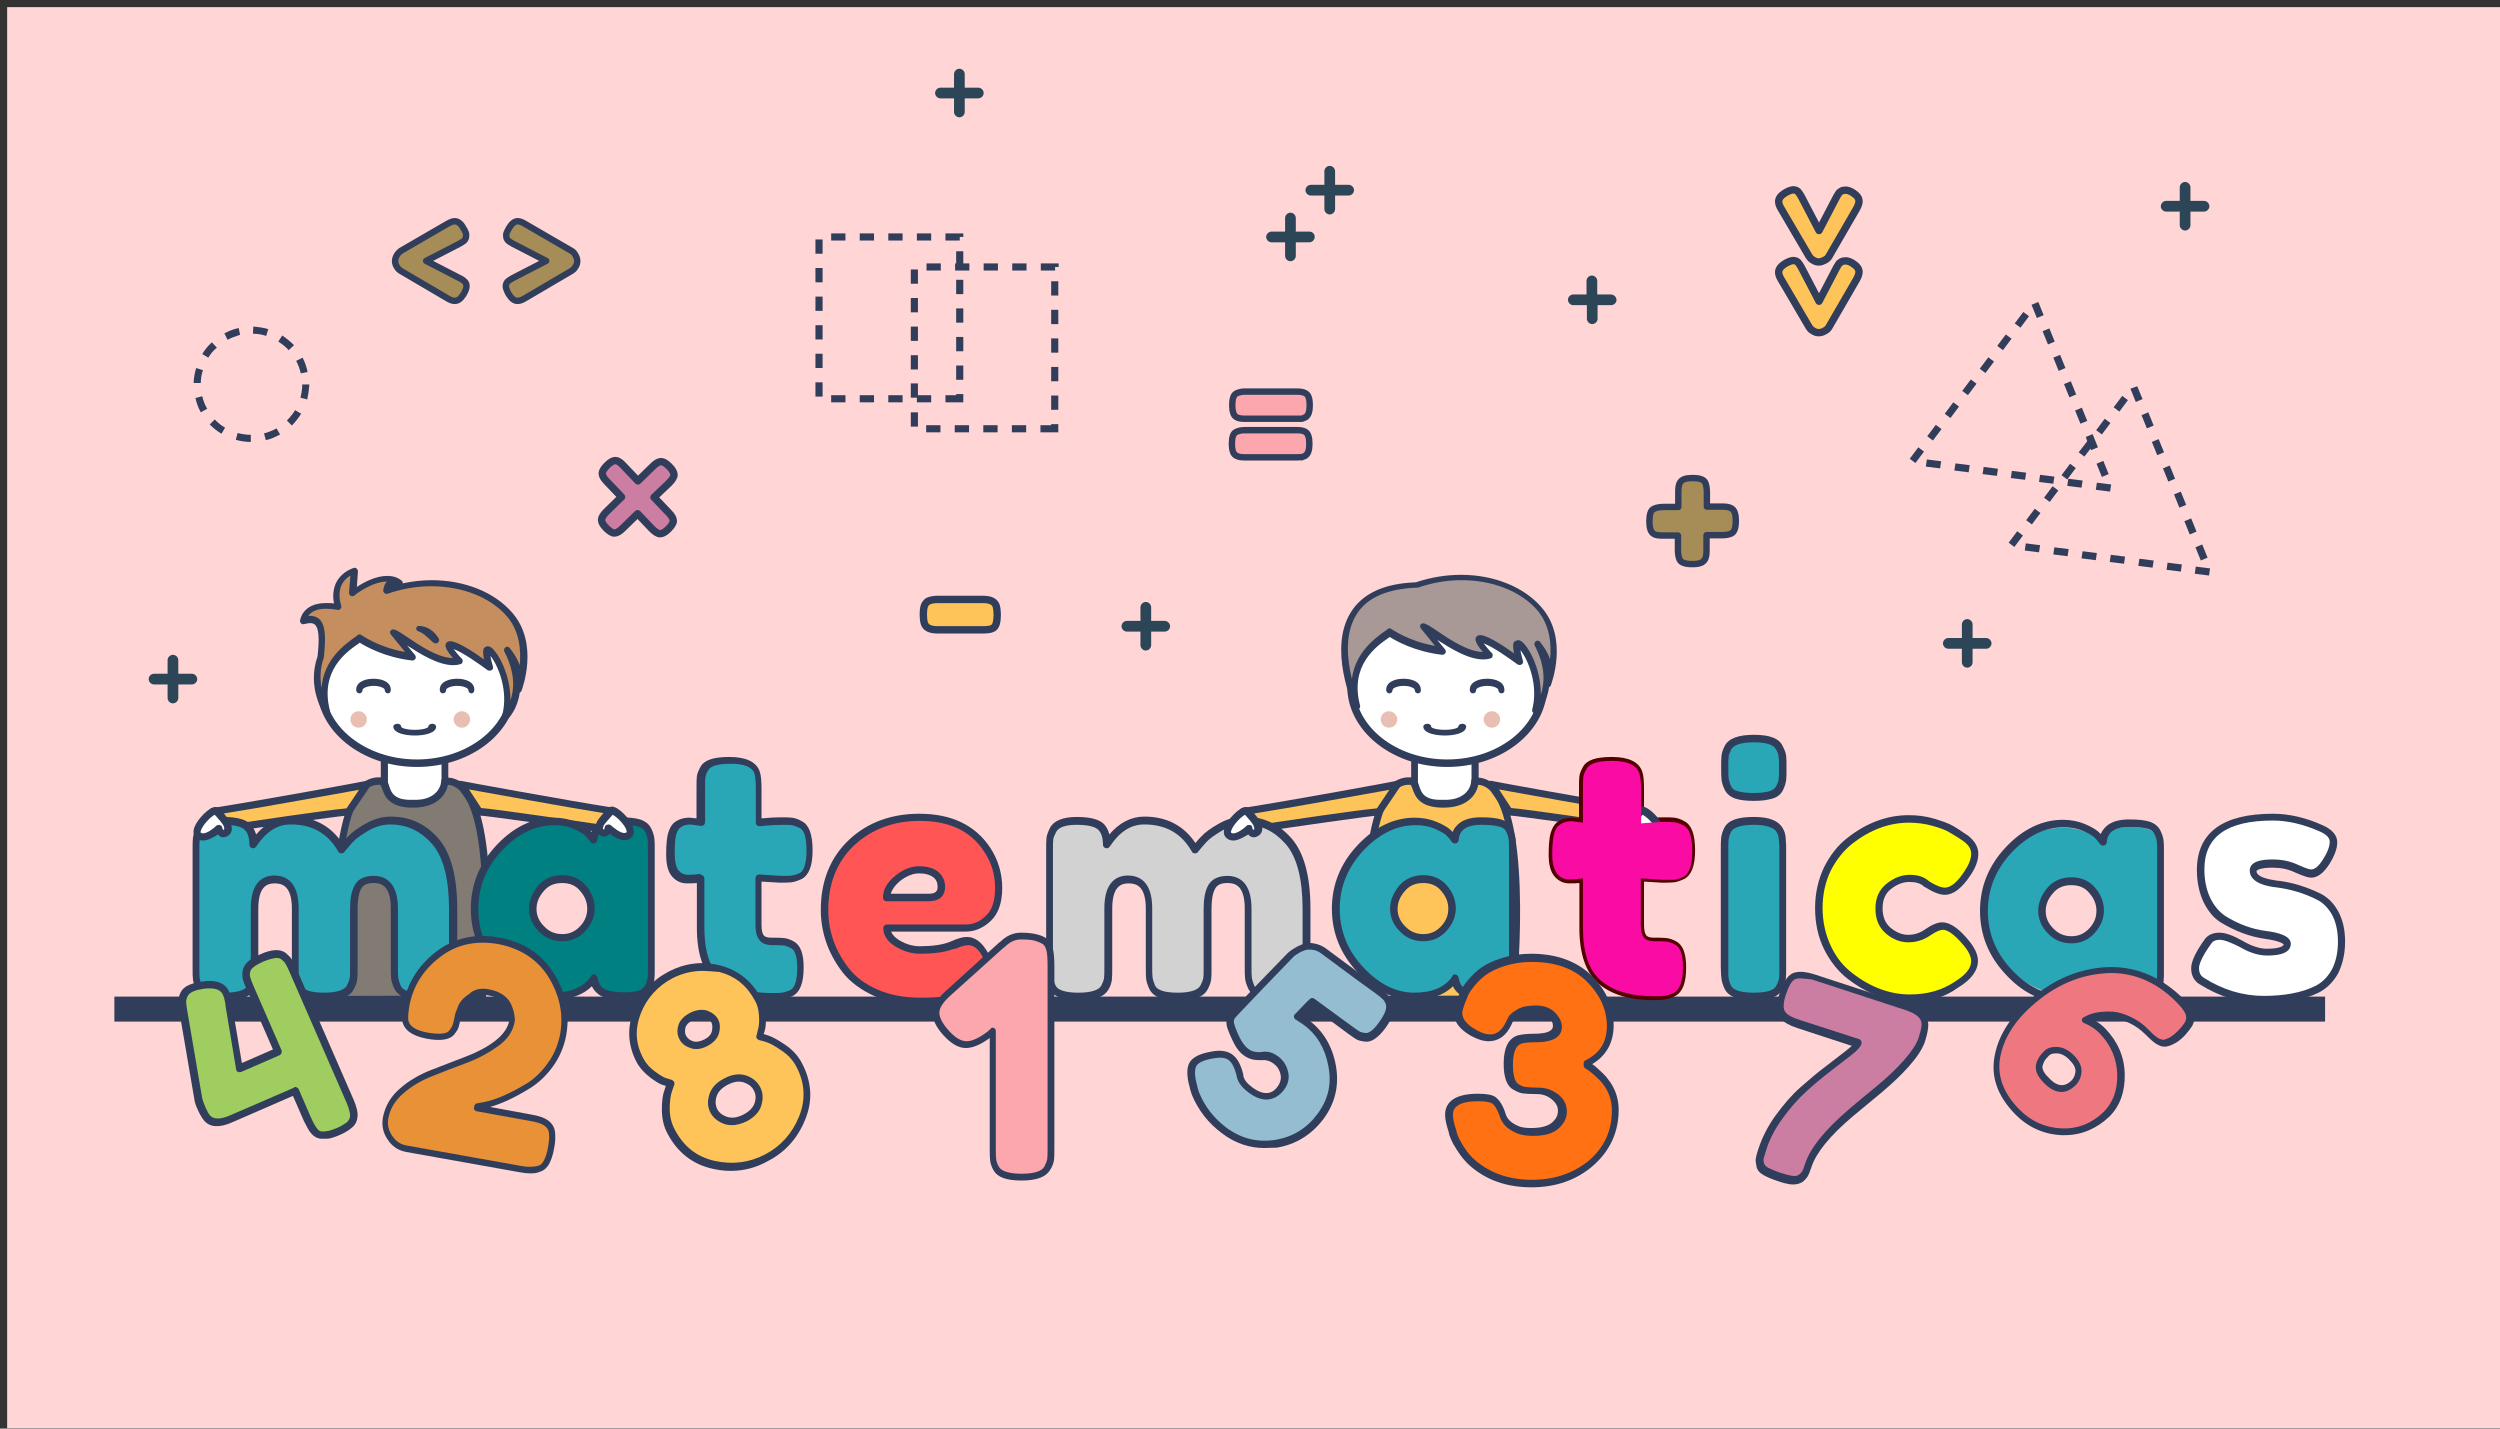 <?xml version="1.0" encoding="UTF-8" standalone="no"?>
<svg
   xmlns:dc="http://purl.org/dc/elements/1.1/"
   xmlns:cc="http://creativecommons.org/ns#"
   xmlns:rdf="http://www.w3.org/1999/02/22-rdf-syntax-ns#"
   xmlns:svg="http://www.w3.org/2000/svg"
   xmlns="http://www.w3.org/2000/svg"
   height="400"
   width="700"
   xml:space="preserve"
   enable-background="new 0 0 40 40"
   viewBox="0 0 700 400"
   y="0px"
   x="0px"
   id="Layer_1"
   version="1.1"><rect x="0" y="0" width="700" height="400" fill="#333333" stroke="none"/><defs
   id="defs314">






</defs>
<rect
   y="2"
   x="2"
   height="397.917"
   width="698"
   id="rect5536"
   style="fill:#ffd5d5;fill-opacity:1;stroke:#444444;stroke-width:0;stroke-linecap:butt;stroke-linejoin:bevel;stroke-miterlimit:4;stroke-dasharray:none;stroke-opacity:1;paint-order:markers stroke fill" /><path
   d="m 588.703,236.483 c 0.396,-3.325 2.775,-4.941 7.334,-4.941 2.378,0 4.162,0.19 5.351,0.57 1.189,0.38 1.982,0.95 2.478,1.9 0.496,0.855 0.694,1.71 0.793,2.375 0.099,0.665 0.099,1.71 0.099,3.04 v 31.069 c 0,1.33 0,2.375 -0.099,3.04 -0.099,0.665 -0.396,1.425 -0.793,2.375 -0.892,1.52 -2.973,2.28 -6.343,2.28 -3.369,0 -5.649,-0.38 -6.739,-1.235 -1.189,-0.76 -1.784,-1.995 -1.982,-3.515 -2.279,3.135 -6.045,4.751 -11.397,4.751 -5.351,0 -10.307,-2.375 -14.865,-7.031 -4.559,-4.656 -6.838,-10.071 -6.838,-16.247 0,-6.176 2.279,-11.591 6.937,-16.247 4.559,-4.656 9.613,-6.936 15.163,-6.936 2.081,0 3.964,0.38 5.748,1.045 1.685,0.665 2.973,1.33 3.568,1.995 0.595,0.57 1.189,1.14 1.586,1.71 z m -16.847,18.432 c 0,1.995 0.793,3.705 2.378,5.321 1.586,1.615 3.568,2.375 5.847,2.375 2.279,0 4.162,-0.76 5.649,-2.375 1.487,-1.615 2.279,-3.325 2.279,-5.321 0,-1.9 -0.694,-3.705 -2.18,-5.416 -1.487,-1.615 -3.369,-2.47 -5.847,-2.47 -2.478,0 -4.46,0.855 -5.946,2.47 -1.387,1.71 -2.18,3.515 -2.18,5.416 z"
   id="path200-4"
   style="fill:#2aa7b6;stroke-width:1" /><path
   d="m 451.025,82.447 h -3.8 v -3.8 c 0,-0.8 -0.7,-1.5 -1.5,-1.5 -0.8,0 -1.5,0.7 -1.5,1.5 v 3.8 h -3.7 c -0.8,0 -1.5,0.7 -1.5,1.5 0,0.8 0.7,1.5 1.5,1.5 h 3.8 v 3.8 c 0,0.8 0.7,1.5 1.5,1.5 0.8,0 1.5,-0.7 1.5,-1.5 v -3.8 h 3.8 c 0.8,0 1.5,-0.7 1.5,-1.5 0,-0.8 -0.8,-1.5 -1.6,-1.5 z"
   id="path56"
   style="fill:#2c4557" /><path
   d="m 326.125,173.847 h -3.8 v -3.8 c 0,-0.8 -0.7,-1.5 -1.5,-1.5 -0.8,0 -1.5,0.7 -1.5,1.5 v 3.8 h -3.8 c -0.8,0 -1.5,0.7 -1.5,1.5 0,0.8 0.7,1.5 1.5,1.5 h 3.8 v 3.8 c 0,0.8 0.7,1.5 1.5,1.5 0.8,0 1.5,-0.7 1.5,-1.5 v -3.8 h 3.8 c 0.8,0 1.5,-0.7 1.5,-1.5 0,-0.8 -0.7,-1.5 -1.5,-1.5 z"
   id="path58"
   style="fill:#2c4557" /><path
   d="m 53.725,188.647 h -3.8 v -3.8 c 0,-0.8 -0.7,-1.5 -1.5,-1.5 -0.8,0 -1.5,0.7 -1.5,1.5 v 3.8 h -3.8 c -0.8,0 -1.5,0.7 -1.5,1.5 0,0.8 0.7,1.5 1.5,1.5 h 3.8 v 3.8 c 0,0.8 0.7,1.5 1.5,1.5 0.8,0 1.5,-0.7 1.5,-1.5 v -3.8 h 3.8 c 0.8,0 1.5,-0.7 1.5,-1.5 0,-0.8 -0.7,-1.5 -1.5,-1.5 z"
   id="path60"
   style="fill:#2c4557" /><path
   d="m 273.925,24.547 h -3.8 v -3.8 c 0,-0.8 -0.7,-1.5 -1.5,-1.5 -0.8,0 -1.5,0.7 -1.5,1.5 v 3.8 h -3.8 c -0.8,0 -1.5,0.7 -1.5,1.5 0,0.8 0.7,1.5 1.5,1.5 h 3.8 v 3.8 c 0,0.8 0.7,1.5 1.5,1.5 0.8,0 1.5,-0.7 1.5,-1.5 v -3.8 h 3.8 c 0.8,0 1.5,-0.7 1.5,-1.5 0,-0.8 -0.7,-1.5 -1.5,-1.5 z"
   id="path62"
   style="fill:#2c4557" /><path
   d="m 366.625,64.847 h -3.8 v -3.8 c 0,-0.8 -0.7,-1.5 -1.5,-1.5 -0.8,0 -1.5,0.7 -1.5,1.5 v 3.8 h -3.8 c -0.8,0 -1.5,0.7 -1.5,1.5 0,0.8 0.7,1.5 1.5,1.5 h 3.8 v 3.8 c 0,0.8 0.7,1.5 1.5,1.5 0.8,0 1.5,-0.7 1.5,-1.5 v -3.8 h 3.8 c 0.8,0 1.5,-0.7 1.5,-1.5 0,-0.8 -0.6,-1.5 -1.5,-1.5 z"
   id="path64"
   style="fill:#2c4557" /><path
   d="m 556.125,178.647 h -3.8 v -3.8 c 0,-0.8 -0.7,-1.5 -1.5,-1.5 -0.8,0 -1.5,0.7 -1.5,1.5 v 3.8 h -3.8 c -0.8,0 -1.5,0.7 -1.5,1.5 0,0.8 0.7,1.5 1.5,1.5 h 3.8 v 3.8 c 0,0.8 0.7,1.5 1.5,1.5 0.8,0 1.5,-0.7 1.5,-1.5 v -3.8 h 3.8 c 0.8,0 1.5,-0.7 1.5,-1.5 0,-0.8 -0.7,-1.5 -1.5,-1.5 z"
   id="path66"
   style="fill:#2c4557" /><path
   d="m 617.125,56.247 h -3.8 v -3.8 c 0,-0.8 -0.7,-1.5 -1.5,-1.5 -0.8,0 -1.5,0.7 -1.5,1.5 v 3.8 h -3.8 c -0.8,0 -1.5,0.7 -1.5,1.5 0,0.8 0.7,1.5 1.5,1.5 h 3.8 v 3.8 c 0,0.8 0.7,1.5 1.5,1.5 0.8,0 1.5,-0.7 1.5,-1.5 v -3.8 h 3.8 c 0.8,0 1.5,-0.7 1.5,-1.5 0,-0.8 -0.7,-1.5 -1.5,-1.5 z"
   id="path68"
   style="fill:#2c4557" /><path
   d="m 377.625,51.747 h -3.8 v -3.8 c 0,-0.8 -0.7,-1.5 -1.5,-1.5 -0.8,0 -1.5,0.7 -1.5,1.5 v 3.8 h -3.8 c -0.8,0 -1.5,0.7 -1.5,1.5 0,0.8 0.7,1.5 1.5,1.5 h 3.8 v 3.8 c 0,0.8 0.7,1.5 1.5,1.5 0.8,0 1.5,-0.7 1.5,-1.5 v -3.8 h 3.8 c 0.8,0 1.5,-0.7 1.5,-1.5 0,-0.8 -0.7,-1.5 -1.5,-1.5 z"
   id="path70"
   style="fill:#2c4557" /><path
   d="M 32.025,279.047 H 651.025 v 7 H 32.025 Z"
   id="path72"
   style="fill:#303e5c" /><g
   transform="translate(-8.475,-49.153)"
   id="g134">
			<g
   id="g78">
				<path
   d="M 116.1,261.6 H 133 v 12.5 h -16.9 z"
   id="path74"
   style="fill:#ffffff" />
				<path
   d="m 133,275.1 h -16.9 c -0.5,0 -1,-0.4 -1,-1 v -12.5 c 0,-0.5 0.4,-1 1,-1 H 133 c 0.5,0 1,0.4 1,1 v 12.5 c 0,0.5 -0.4,1 -1,1 z m -15.9,-2 h 15 v -10.5 h -15 z"
   id="path76"
   style="fill:#303e5c" />
			</g>
			<g
   id="g84">
				<path
   d="M 152.1,241.3 A 26.9,21.6 0 0 1 125.2,262.9 26.9,21.6 0 0 1 98.3,241.3 26.9,21.6 0 0 1 125.2,219.7 a 26.9,21.6 0 0 1 26.9,21.6 z"
   id="path80"
   style="fill:#ffffff" />
				<path
   d="m 125.2,263.9 c -15.4,0 -28,-10.1 -28,-22.6 0,-12.5 12.6,-22.6 28,-22.6 15.4,0 28,10.1 28,22.6 0,12.5 -12.5,22.6 -28,22.6 z m 0,-43.2 c -14.3,0 -25.9,9.2 -25.9,20.6 0,11.3 11.6,20.5 25.9,20.5 14.3,0 25.9,-9.2 25.9,-20.5 0.1,-11.3 -11.6,-20.6 -25.9,-20.6 z"
   id="path82"
   style="fill:#303e5c" />
			</g>
			<g
   id="g88">
				<path
   d="m 111.2,250.6 c 0,1.3 -1,2.3 -2.3,2.3 -1.3,0 -2.3,-1 -2.3,-2.3 0,-1.3 1,-2.3 2.3,-2.3 1.3,0 2.3,1.1 2.3,2.3 z"
   id="path86"
   style="fill:#e9bfb3" />
			</g>
			<g
   id="g92">
				<path
   d="m 140.1,250.6 a 2.3,2.3 0 0 1 -2.3,2.3 2.3,2.3 0 0 1 -2.3,-2.3 2.3,2.3 0 0 1 2.3,-2.3 2.3,2.3 0 0 1 2.3,2.3 z"
   id="path90"
   style="fill:#e9bfb3" />
			</g>
			<g
   id="g98">
				<path
   d="m 114.9,267.8 c 2.8,0.2 0,6.4 9.3,6.4 8.9,0 8.9,-6.4 8.9,-6.4 16.8,-1.1 10.4,61.1 10.4,61.1 l -40,0.1 c 0,0.1 -5.2,-62.3 11.4,-61.2 z"
   id="path94"
   style="fill:#817b73" />
				<path
   d="m 103.5,330.1 c -0.5,0 -1,-0.4 -1,-0.9 -0.2,-2 -3.9,-48.5 6.5,-59.8 1.7,-1.9 3.7,-2.7 6,-2.6 1.7,0.1 2.2,1.5 2.5,2.6 0.6,1.8 1.4,3.8 6.6,3.8 7.7,0 7.9,-5.1 7.9,-5.3 0,-0.5 0.4,-1 1,-1 2.3,-0.2 4.4,0.7 6.1,2.6 10.2,11.3 5.6,57.6 5.4,59.6 -0.1,0.5 -0.5,0.9 -1,0.9 l -40,0.1 c 0,0 0,0 0,0 z m 10.9,-61.2 c -1.5,0 -2.8,0.6 -4,1.9 -9,9.8 -6.5,50.5 -6,57.2 l 38.1,-0.1 c 0.6,-6.7 3.9,-47.3 -5,-57.1 -1.1,-1.2 -2.3,-1.8 -3.6,-1.9 -0.4,2 -2.3,6.4 -9.8,6.4 -6.7,0 -7.9,-3.2 -8.6,-5.2 -0.4,-1.1 -0.5,-1.2 -0.7,-1.2 -0.1,0 -0.2,0 -0.4,0 z"
   id="path96"
   style="fill:#303e5c" />
			</g>
			<g
   id="g104">
				<path
   d="m 151.1,221.2 c -6.4,-7.4 -20,-11.5 -34.3,-6.6 0.4,-3.4 3.4,-2.3 3.4,-2.3 -4.6,-3.7 -13,2.9 -13,2.9 l 0.5,-6.4 c -7.3,2.8 -4.5,10.2 -4.5,10.2 -9.2,-1.8 -9.8,3.7 -9.8,3.7 6,-1.9 5.5,4.4 4.9,10 -3.1,8.6 1.7,15.5 1.7,15.5 -3.5,-13.3 7.2,-18.9 9.2,-20.6 0,0 5.7,4.2 14.9,5.2 l -5.5,-6.7 c 2.1,0.4 12.2,9.6 18.6,7.9 0,0 -4.7,-4.8 -2.4,-4.5 2.9,0.4 10.8,6.4 10.8,6.4 0,0 -1.6,-5.8 -0.3,-4.9 2.3,1.4 6.8,10.2 4.6,18.5 0,0 6.6,-6.7 0.6,-18.4 2.7,3.3 4,7.1 3,10.8 0,0.2 4.9,-12.3 -2.4,-20.7 z"
   id="path100"
   style="fill:#c48e5f" />
				<path
   d="m 149.9,250.5 c -0.2,0 -0.3,0 -0.4,-0.1 -0.4,-0.2 -0.5,-0.6 -0.4,-1 1.8,-6.9 -1.2,-14 -3.3,-16.6 0.1,0.8 0.4,1.9 0.7,3 0.1,0.4 0,0.8 -0.4,1 -0.3,0.2 -0.7,0.2 -1.1,0 -1.9,-1.4 -6.9,-5 -9.5,-5.9 0.5,0.7 1.4,1.8 2.3,2.7 0.2,0.2 0.3,0.6 0.2,0.9 -0.1,0.3 -0.3,0.6 -0.6,0.6 -0.6,0.2 -1.3,0.3 -2,0.3 -4.2,0 -9.2,-3.1 -12.9,-5.5 l 2.2,2.7 c 0.2,0.3 0.3,0.7 0.1,1 -0.2,0.3 -0.5,0.5 -0.9,0.5 -7.8,-0.9 -13.1,-4 -14.7,-5 -0.1,0.1 -0.2,0.2 -0.4,0.3 -3.3,2.3 -10.9,7.6 -7.9,18.9 0.1,0.4 -0.1,0.9 -0.5,1.1 -0.4,0.2 -0.9,0.1 -1.1,-0.3 -0.2,-0.3 -5,-7.3 -1.9,-16.2 0.3,-2.9 0.7,-7.2 -0.6,-8.7 -0.6,-0.7 -1.6,-0.7 -3.2,-0.3 -0.3,0.1 -0.6,0 -0.8,-0.2 -0.2,-0.2 -0.4,-0.5 -0.3,-0.8 0,0 0.5,-4.9 7.3,-4.9 0.7,0 1.4,0 2.2,0.1 -0.3,-1.4 -0.4,-3.5 0.5,-5.6 0.9,-1.9 2.5,-3.4 4.9,-4.3 0.3,-0.1 0.6,-0.1 0.9,0.1 0.2,0.2 0.4,0.5 0.4,0.8 l -0.3,4.4 c 1.9,-1.3 5.3,-3.1 8.5,-3.1 1.6,0 2.9,0.4 4,1.3 0.3,0.2 0.4,0.5 0.3,0.8 2.7,-0.6 5.5,-0.9 8.2,-0.9 9.2,0 17.6,3.4 22.5,9.1 7.6,8.7 2.8,21.3 2.6,21.9 -0.1,0.2 -0.3,0.4 -0.5,0.5 -0.6,4.6 -3.1,7.2 -3.3,7.3 -0.3,0.1 -0.5,0.1 -0.8,0.1 z m -4.8,-20.4 c 0.2,0 0.5,0.1 0.7,0.2 2.1,1.3 5.7,7.9 5.6,15 1,-2.9 1.5,-7.5 -1.7,-13.7 -0.2,-0.4 -0.1,-0.9 0.3,-1.2 0.4,-0.3 0.9,-0.2 1.2,0.2 1.3,1.6 2.2,3.2 2.8,4.8 0.4,-4.1 0,-9.5 -3.6,-13.7 -4.6,-5.3 -12.5,-8.4 -21.2,-8.4 -4.1,0 -8.2,0.7 -12.2,2.1 -0.3,0.1 -0.6,0 -0.9,-0.2 -0.2,-0.2 -0.4,-0.5 -0.3,-0.8 0.1,-1.1 0.5,-1.9 1,-2.4 0,0 -0.1,0 -0.1,0 -4.1,0 -9,3.8 -9,3.9 -0.3,0.2 -0.7,0.3 -1,0.1 -0.3,-0.2 -0.5,-0.5 -0.5,-0.9 l 0.4,-4.8 c -1.2,0.7 -2,1.6 -2.5,2.7 -1.2,2.7 -0.1,5.6 -0.1,5.7 0.1,0.3 0.1,0.7 -0.2,0.9 -0.2,0.3 -0.5,0.4 -0.9,0.3 -1.2,-0.2 -2.3,-0.3 -3.2,-0.3 -2.9,0 -4.3,1.1 -4.9,2 1.4,-0.1 2.5,0.3 3.3,1.1 1.7,1.9 1.5,5.8 1.1,10.2 0,0.1 0,0.1 0,0.2 -1.2,3.3 -1.1,6.3 -0.7,8.7 0.6,-8.1 6.7,-12.3 9.3,-14.2 0.3,-0.2 0.6,-0.4 0.8,-0.6 0.3,-0.3 0.8,-0.3 1.1,0 0.1,0 4.7,3.4 12.2,4.7 l -4,-4.9 c -0.2,-0.3 -0.3,-0.7 -0.1,-1 0.2,-0.3 0.6,-0.5 0.9,-0.4 0.8,0.1 1.8,0.8 3.9,2.2 3.4,2.3 8.6,5.8 12.7,5.8 -2.5,-2.8 -2.1,-3.7 -2,-4 0.1,-0.2 0.4,-0.7 1.2,-0.7 0.1,0 0.2,0 0.3,0 2.2,0.3 6.6,3.2 9.2,5.1 -0.5,-2.6 -0.1,-3.1 0.1,-3.3 0.3,-0.2 0.6,-0.4 1,-0.4 z"
   id="path102"
   style="fill:#303e5c" />
			</g>
			<g
   id="g108">
				<path
   d="m 129.5,251.8 c -0.6,0 -1.1,0.4 -1.1,0.8 0,0.4 -1.5,0.9 -3.8,0.9 -2.3,0 -3.8,-0.5 -3.8,-0.9 0,-0.5 -0.5,-0.8 -1.1,-0.8 -0.6,0 -1.1,0.4 -1.1,0.8 0,0.5 0.3,1.4 2.2,2 1,0.3 2.4,0.5 3.8,0.5 2.8,0 6,-0.7 6,-2.5 -0.1,-0.5 -0.5,-0.8 -1.1,-0.8 z"
   id="path106"
   style="fill:#303e5c" />
			</g>
			<g
   id="g112">
				<path
   d="m 131.3,227.9 c -1.2,-2 -3.1,-3.4 -5.5,-3.5 -0.9,0 -1.1,1.2 -0.2,1.5 1.7,0.6 2.8,2 4.1,3.1 0.8,0.8 2.2,-0.1 1.6,-1.1 z"
   id="path110"
   style="fill:#303e5c" />
			</g>
			<g
   id="g118">
				<path
   d="m 137.5,268.7 5.2,7.7 c 1.6,-0.1 33.5,4.6 33.5,4.6 l 4.5,-4.7 c -14.2,-2.2 -43.2,-7.6 -43.2,-7.6 z"
   id="path114"
   style="fill:#fec459" />
				<path
   d="m 176.1,282.1 c -0.1,0 -0.1,0 -0.2,0 -8.6,-1.3 -31.4,-4.6 -33.3,-4.6 -0.3,0 -0.8,-0.2 -0.9,-0.5 l -5.2,-7.7 c -0.2,-0.3 -0.2,-0.8 0,-1.1 0.2,-0.3 0.6,-0.5 1.1,-0.4 0.3,0.1 29.2,5.4 43.1,7.6 0.4,0.1 0.7,0.3 0.8,0.7 0.1,0.4 0,0.8 -0.2,1 l -4.5,4.7 c -0.1,0.2 -0.4,0.3 -0.7,0.3 z m -32.9,-6.7 c 4.2,0.3 27.8,3.8 32.6,4.5 l 2.8,-2.9 c -12,-1.9 -32,-5.6 -38.8,-6.8 z"
   id="path116"
   style="fill:#303e5c" />
			</g>
			<g
   id="g122">
				<path
   d="m 117.1,243.3 c -0.5,0 -0.9,-0.4 -0.9,-1 0,-0.4 -1.2,-1.1 -3.1,-1.1 -1.9,0 -3.1,0.7 -3.1,1.1 0,0.6 -0.4,1 -0.9,1 -0.5,0 -0.9,-0.4 -0.9,-1 0,-0.6 0.2,-1.8 1.8,-2.5 0.8,-0.4 1.9,-0.6 3.1,-0.6 2.2,0 4.8,0.8 4.8,3.1 0,0.6 -0.3,1 -0.8,1 z"
   id="path120"
   style="fill:#303e5c" />
			</g>
			<g
   id="g126">
				<path
   d="m 140.5,243.3 c -0.5,0 -0.9,-0.4 -0.9,-1 0,-0.4 -1.2,-1.1 -3.1,-1.1 -1.9,0 -3.1,0.7 -3.1,1.1 0,0.6 -0.4,1 -0.9,1 -0.5,0 -0.9,-0.4 -0.9,-1 0,-0.6 0.2,-1.8 1.8,-2.5 0.8,-0.4 1.9,-0.6 3.1,-0.6 2.2,0 4.8,0.8 4.8,3.1 0,0.6 -0.4,1 -0.8,1 z"
   id="path124"
   style="fill:#303e5c" />
			</g>
			<g
   id="g132">
				<path
   d="m 111.2,268.8 -5.2,7.7 c -1.6,-0.1 -33.5,4.6 -33.5,4.6 L 68,276.4 c 14.2,-2.2 43.2,-7.6 43.2,-7.6 z"
   id="path128"
   style="fill:#fec459" />
				<path
   d="m 72.5,282.1 c -0.3,0 -0.6,-0.1 -0.7,-0.3 l -4.5,-4.7 c -0.3,-0.3 -0.4,-0.7 -0.2,-1 0.1,-0.4 0.4,-0.6 0.8,-0.7 14,-2.2 42.9,-7.5 43.1,-7.6 0.4,-0.1 0.8,0.1 1.1,0.4 0.2,0.3 0.2,0.8 0,1.1 l -5.2,7.7 c -0.2,0.3 -0.6,0.5 -0.9,0.5 -1.9,0 -24.6,3.3 -33.3,4.6 -0.1,0 -0.1,0 -0.2,0 z m -2.4,-5 2.8,2.9 c 4.7,-0.7 28.3,-4.2 32.6,-4.5 l 3.5,-5.2 c -6.9,1.2 -26.9,4.9 -38.9,6.8 z"
   id="path130"
   style="fill:#303e5c" />
			</g>
		</g><g
   transform="translate(-8.475,-49.153)"
   id="g140">
				<path
   d="m 404.6,261.6 h 16.9 v 12.5 h -16.9 z"
   id="path136"
   style="fill:#ffffff" />
				<path
   d="m 421.5,275.1 h -16.9 c -0.5,0 -1,-0.4 -1,-1 v -12.5 c 0,-0.5 0.4,-1 1,-1 h 16.9 c 0.5,0 1,0.4 1,1 v 12.5 c 0,0.5 -0.5,1 -1,1 z m -16,-2 h 15 v -10.5 h -15 z"
   id="path138"
   style="fill:#303e5c" />
			</g><path
   d="m 432.125,192.147 a 26.9,21.6 0 0 1 -26.9,21.6 26.9,21.6 0 0 1 -26.9,-21.6 26.9,21.6 0 0 1 26.9,-21.6 26.9,21.6 0 0 1 26.9,21.6 z"
   id="path142"
   style="fill:#ffffff" /><path
   d="m 405.225,214.747 c -15.4,0 -28,-10.1 -28,-22.6 0,-12.5 12.6,-22.6 28,-22.6 15.4,0 28,10.1 28,22.6 0,12.5 -12.6,22.6 -28,22.6 z m 0,-43.2 c -14.3,0 -25.9,9.2 -25.9,20.6 0,11.3 11.6,20.5 25.9,20.5 14.3,0 25.9,-9.2 25.9,-20.5 0,-11.3 -11.6,-20.6 -25.9,-20.6 z"
   id="path144"
   style="fill:#303e5c" /><path
   d="m 391.225,201.447 c 0,1.3 -1,2.3 -2.3,2.3 -1.3,0 -2.3,-1 -2.3,-2.3 0,-1.3 1,-2.3 2.3,-2.3 1.2,0 2.3,1.1 2.3,2.3 z"
   id="path146"
   style="fill:#e9bfb3" /><path
   d="m 420.025,201.447 a 2.3,2.3 0 0 1 -2.3,2.3 2.3,2.3 0 0 1 -2.3,-2.3 2.3,2.3 0 0 1 2.3,-2.3 2.3,2.3 0 0 1 2.3,2.3 z"
   id="path148"
   style="fill:#e9bfb3" /><g
   transform="translate(-8.475,-49.153)"
   id="g152">
					<path
   d="m 403.3,267.8 c 2.8,0.2 0,6.4 9.3,6.4 8.9,0 8.9,-6.4 8.9,-6.4 16.8,-1.1 10.4,61.1 10.4,61.1 l -40,0.1 c 0,0.1 -5.2,-62.3 11.4,-61.2 z"
   id="path150"
   style="fill:#fec459" />
				</g><path
   d="m 383.425,280.947 c -0.5,0 -1,-0.4 -1,-0.9 -0.2,-2 -3.9,-48.5 6.5,-59.8 1.7,-1.9 3.7,-2.7 6,-2.6 1.7,0.1 2.2,1.5 2.5,2.6 0.6,1.8 1.4,3.8 6.6,3.8 7.7,0 7.9,-5.1 7.9,-5.3 0,-0.5 0.4,-1 1,-1 2.3,-0.2 4.4,0.7 6.1,2.6 10.2,11.3 5.6,57.6 5.4,59.6 -0.1,0.5 -0.5,0.9 -1,0.9 l -40,0.1 c 0,0 0,0 0,0 z m 11,-61.2 c -1.5,0 -2.8,0.6 -4,1.9 -9,9.8 -6.5,50.5 -6,57.2 l 38.1,-0.1 c 0.6,-6.7 3.9,-47.3 -5,-57.1 -1.1,-1.2 -2.3,-1.8 -3.6,-1.9 -0.4,2 -2.3,6.4 -9.8,6.4 -6.7,0 -7.9,-3.2 -8.6,-5.2 -0.4,-1.1 -0.5,-1.2 -0.7,-1.2 -0.2,0 -0.3,0 -0.4,0 z"
   id="path154"
   style="fill:#303e5c" /><path
   d="m 409.425,202.647 c -0.6,0 -1.1,0.4 -1.1,0.8 0,0.4 -1.5,0.9 -3.8,0.9 -2.3,0 -3.8,-0.5 -3.8,-0.9 0,-0.5 -0.5,-0.8 -1.1,-0.8 -0.6,0 -1.1,0.4 -1.1,0.8 0,0.5 0.3,1.4 2.2,2 1,0.3 2.4,0.5 3.8,0.5 2.8,0 6,-0.7 6,-2.5 0,-0.5 -0.5,-0.8 -1.1,-0.8 z"
   id="path156"
   style="fill:#303e5c" /><path
   d="m 417.425,219.547 5.2,7.7 c 1.6,-0.1 33.5,4.6 33.5,4.6 l 4.5,-4.7 c -14.2,-2.2 -43.2,-7.6 -43.2,-7.6 z"
   id="path158"
   style="fill:#fec459" /><path
   d="m 456.125,232.947 c -0.1,0 -0.1,0 -0.2,0 -8.6,-1.3 -31.4,-4.6 -33.3,-4.6 -0.3,0 -0.8,-0.2 -0.9,-0.5 l -5.2,-7.7 c -0.2,-0.3 -0.2,-0.8 0,-1.1 0.2,-0.3 0.6,-0.5 1.1,-0.4 0.3,0.1 29.2,5.4 43.1,7.6 0.4,0.1 0.7,0.3 0.8,0.7 0.1,0.4 0,0.8 -0.2,1 l -4.5,4.7 c -0.2,0.2 -0.4,0.3 -0.7,0.3 z m -33,-6.7 c 4.2,0.3 27.8,3.8 32.6,4.5 l 2.8,-2.9 c -12,-1.9 -32,-5.6 -38.8,-6.8 z"
   id="path160"
   style="fill:#303e5c" /><path
   d="m 397.025,194.147 c -0.5,0 -0.9,-0.4 -0.9,-1 0,-0.4 -1.2,-1.1 -3.1,-1.1 -1.9,0 -3.1,0.7 -3.1,1.1 0,0.6 -0.4,1 -0.9,1 -0.5,0 -0.9,-0.4 -0.9,-1 0,-0.6 0.2,-1.8 1.8,-2.5 0.8,-0.4 1.9,-0.6 3.1,-0.6 2.2,0 4.8,0.8 4.8,3.1 0.1,0.6 -0.3,1 -0.8,1 z"
   id="path162"
   style="fill:#303e5c" /><path
   d="m 420.425,194.147 c -0.5,0 -0.9,-0.4 -0.9,-1 0,-0.4 -1.2,-1.1 -3.1,-1.1 -1.9,0 -3.1,0.7 -3.1,1.1 0,0.6 -0.4,1 -0.9,1 -0.5,0 -0.9,-0.4 -0.9,-1 0,-0.6 0.2,-1.8 1.8,-2.5 0.8,-0.4 1.9,-0.6 3.1,-0.6 2.2,0 4.8,0.8 4.8,3.1 0.1,0.6 -0.3,1 -0.8,1 z"
   id="path164"
   style="fill:#303e5c" /><path
   d="m 391.225,219.647 -5.2,7.7 c -1.6,-0.1 -33.5,4.6 -33.5,4.6 l -4.5,-4.7 c 14.1,-2.2 43.2,-7.6 43.2,-7.6 z"
   id="path166"
   style="fill:#fec459" /><path
   d="m 352.525,232.947 c -0.3,0 -0.6,-0.1 -0.7,-0.3 l -4.5,-4.7 c -0.3,-0.3 -0.4,-0.7 -0.2,-1 0.1,-0.4 0.4,-0.6 0.8,-0.7 14,-2.2 42.9,-7.5 43.1,-7.6 0.4,-0.1 0.8,0.1 1.1,0.4 0.2,0.3 0.2,0.8 0,1.1 l -5.2,7.7 c -0.2,0.3 -0.6,0.5 -0.9,0.5 -1.9,0 -24.6,3.3 -33.3,4.6 -0.1,0 -0.2,0 -0.2,0 z m -2.4,-5 2.8,2.9 c 4.7,-0.7 28.3,-4.2 32.6,-4.5 l 3.5,-5.2 c -6.9,1.2 -26.9,4.9 -38.9,6.8 z"
   id="path168"
   style="fill:#303e5c" /><path
   d="m 431.125,170.347 c -6.4,-7.4 -20,-11.5 -34.3,-6.6 -31.5,1 -16.7,33.8 -16.7,33.8 -3.5,-13.3 7.2,-18.9 9.2,-20.6 0,0 5.7,4.2 14.9,5.2 l -5.5,-6.7 c 2.1,0.4 12.2,9.6 18.6,7.9 0,0 -4.7,-4.8 -2.4,-4.5 2.9,0.4 10.8,6.4 10.8,6.4 0,0 -1.6,-5.8 -0.3,-4.9 2.3,1.4 6.8,10.2 4.6,18.5 0,0 6.7,-6.7 0.6,-18.4 2.7,3.3 4,7.1 3,10.9 -0.2,-0.1 4.7,-12.6 -2.5,-21 z"
   id="path170"
   style="fill:#a89996" /><path
   d="m 429.925,199.747 c -0.2,0 -0.3,0 -0.5,-0.1 -0.4,-0.2 -0.5,-0.6 -0.4,-1 1.8,-6.9 -1.2,-14 -3.3,-16.6 0.1,0.8 0.4,1.9 0.7,3 0.1,0.4 0,0.8 -0.4,1 -0.3,0.2 -0.7,0.2 -1.1,0 -1.9,-1.4 -6.9,-5 -9.5,-5.9 0.5,0.7 1.4,1.8 2.3,2.7 0.2,0.2 0.3,0.6 0.2,0.9 -0.1,0.3 -0.3,0.6 -0.6,0.6 -0.6,0.2 -1.3,0.3 -2,0.3 -4.2,0 -9.2,-3.1 -12.9,-5.5 l 2.2,2.7 c 0.2,0.3 0.3,0.7 0.1,1 -0.2,0.3 -0.5,0.5 -0.9,0.5 -7.8,-0.9 -13.1,-4 -14.7,-5 -0.1,0.1 -0.2,0.2 -0.4,0.3 -3.3,2.3 -10.9,7.6 -7.9,18.9 0.1,0.5 -0.1,0.9 -0.6,1.1 -0.4,0.2 -0.9,-0.1 -1.1,-0.5 -0.3,-0.7 -7.3,-16.4 -0.9,-26.7 3.3,-5.3 9.4,-8.1 18.2,-8.4 4.2,-1.4 8.4,-2.1 12.7,-2.1 9.2,0 17.6,3.4 22.5,9.1 7.6,8.7 2.8,21.3 2.6,21.9 -0.1,0.2 -0.3,0.4 -0.5,0.5 -0.6,4.6 -3.1,7.2 -3.3,7.3 0,-0.1 -0.2,0 -0.5,0 z m -4.8,-20.5 c 0.2,0 0.5,0.1 0.7,0.2 2.1,1.3 5.7,7.9 5.6,15 1,-2.9 1.5,-7.5 -1.7,-13.7 -0.2,-0.4 -0.1,-0.9 0.3,-1.2 0.4,-0.3 0.9,-0.2 1.2,0.2 1.3,1.6 2.2,3.2 2.8,4.8 0.4,-4.1 0,-9.5 -3.6,-13.7 -4.6,-5.3 -12.5,-8.4 -21.2,-8.4 -4.1,0 -8.2,0.7 -12.2,2.1 -0.1,0 -0.2,0 -0.3,0 -8.3,0.3 -14,2.8 -16.9,7.5 -3.4,5.4 -2.6,12.7 -1.3,18 1,-7.5 6.7,-11.5 9.2,-13.3 0.4,-0.2 0.6,-0.4 0.8,-0.6 0.3,-0.3 0.8,-0.3 1.1,0 0.1,0 4.7,3.4 12.2,4.7 l -4,-4.9 c -0.2,-0.3 -0.3,-0.7 -0.1,-1 0.2,-0.3 0.6,-0.5 0.9,-0.4 0.8,0.1 1.8,0.8 3.9,2.2 3.4,2.3 8.6,5.8 12.7,5.8 -2.5,-2.8 -2.1,-3.7 -2,-4 0.1,-0.2 0.4,-0.7 1.2,-0.7 0.1,0 0.2,0 0.3,0 2.2,0.3 6.6,3.2 9.2,5.1 -0.5,-2.6 -0.1,-3.1 0.1,-3.3 0.4,-0.2 0.7,-0.4 1.1,-0.4 z"
   id="path172"
   style="fill:#303e5c" /><g
   transform="translate(-8.475,-49.153)"
   id="g178">
				<path
   d="m 79.2,285.5 c 2.9,-4.4 6.4,-6.6 10.6,-6.6 6.4,0 11.1,2.7 14.2,8.1 0.7,-0.9 1.5,-1.9 2.5,-2.9 1,-1 2.5,-2.1 4.6,-3.4 2.1,-1.2 4.3,-1.8 6.5,-1.8 5,0 9.2,1.9 12.5,5.7 3.3,3.8 5,10.2 5,19 V 320 c 0,1.4 0,2.5 -0.1,3.2 -0.1,0.7 -0.4,1.5 -0.9,2.5 -0.8,1.7 -3.2,2.5 -7.2,2.5 -3.9,0 -6.3,-0.9 -7.2,-2.6 -0.4,-0.9 -0.7,-1.8 -0.8,-2.5 -0.1,-0.7 -0.1,-1.8 -0.1,-3.2 v -16.3 c 0,-5.4 -1.9,-8.1 -5.8,-8.1 -2.2,0 -3.7,0.7 -4.4,2.1 -0.8,1.4 -1.2,3.5 -1.2,6.1 V 320 c 0,1.5 0,2.6 -0.1,3.3 -0.1,0.7 -0.4,1.5 -0.9,2.4 -0.9,1.7 -3.3,2.5 -7.3,2.5 -3.9,0 -6.3,-0.9 -7.2,-2.6 -0.4,-0.9 -0.7,-1.8 -0.8,-2.5 C 91,322.4 91,321.3 91,319.9 v -16.3 c 0,-5.4 -1.9,-8.1 -5.8,-8.1 -3.7,0 -5.6,2.7 -5.6,8.1 v 16.5 c 0,1.4 0,2.5 -0.1,3.2 -0.1,0.7 -0.4,1.5 -0.9,2.5 -0.9,1.6 -3.4,2.4 -7.3,2.4 -3.9,0 -6.3,-0.8 -7.2,-2.5 -0.4,-0.9 -0.7,-1.7 -0.8,-2.4 -0.1,-0.7 -0.1,-1.8 -0.1,-3.3 v -32.9 c 0,-1.4 0,-2.5 0.1,-3.2 0.1,-0.7 0.4,-1.5 0.9,-2.4 0.9,-1.7 3.1,-2.5 6.6,-2.5 3.5,0 5.8,0.6 6.8,1.7 1.1,1.1 1.6,2.7 1.6,4.8 z"
   id="path174"
   style="fill:#2aa7b6" />
				<path
   d="m 127,329.2 c -4.4,0 -7,-1 -8.1,-3.2 -0.5,-1.1 -0.8,-2 -0.9,-2.8 -0.1,-0.8 -0.1,-1.9 -0.1,-3.4 v -16.3 c 0,-6.4 -2.7,-7.1 -4.8,-7.1 -1.8,0 -2.9,0.5 -3.5,1.6 -0.7,1.3 -1,3.1 -1,5.6 V 320 c 0,1.6 0,2.7 -0.1,3.4 -0.1,0.8 -0.4,1.7 -1,2.8 -1.1,2.1 -3.8,3.1 -8.2,3.1 -4.4,0 -7,-1 -8.1,-3.2 -0.5,-1.1 -0.8,-2 -0.9,-2.8 -0.1,-0.8 -0.1,-1.9 -0.1,-3.4 v -16.3 c 0,-6.4 -2.7,-7.1 -4.8,-7.1 -2,0 -4.6,0.7 -4.6,7.1 v 16.5 c 0,1.5 0,2.6 -0.1,3.4 -0.1,0.8 -0.4,1.8 -1,2.8 -1.2,2 -3.8,3 -8.2,3 -4.4,0 -7,-1 -8.1,-3.1 -0.5,-1.1 -0.8,-2 -0.9,-2.8 -0.1,-0.7 -0.1,-1.8 -0.1,-3.4 v -32.9 c 0,-1.5 0,-2.6 0.1,-3.4 0.1,-0.8 0.5,-1.8 1,-2.8 1.1,-2 3.7,-3 7.5,-3 3.8,0 6.3,0.7 7.6,2 0.7,0.8 1.2,1.7 1.6,2.9 2.8,-3.3 6.1,-5 9.8,-5 6.2,0 11,2.5 14.3,7.4 0.5,-0.6 1,-1.2 1.6,-1.8 1,-1.1 2.6,-2.3 4.9,-3.6 2.3,-1.3 4.6,-2 7.1,-2 5.3,0 9.7,2 13.3,6.1 3.5,4 5.3,10.6 5.3,19.7 V 320 c 0,1.5 0,2.6 -0.1,3.4 -0.1,0.8 -0.4,1.8 -1,2.8 -1.3,2 -4,3 -8.4,3 z m -13.9,-34.8 c 3.1,0 6.8,1.6 6.8,9.2 v 16.3 c 0,1.4 0,2.4 0.1,3.1 0.1,0.6 0.3,1.3 0.7,2.2 0.8,1.7 3.9,2 6.3,2 3.5,0 5.6,-0.7 6.3,-1.9 0.5,-0.9 0.7,-1.6 0.8,-2.2 0.1,-0.7 0.1,-1.7 0.1,-3.1 v -16.3 c 0,-8.5 -1.6,-14.7 -4.8,-18.3 -3.2,-3.6 -7,-5.4 -11.7,-5.4 -2,0 -4.1,0.6 -6,1.7 -2,1.2 -3.5,2.2 -4.4,3.2 -0.9,1 -1.7,1.9 -2.4,2.8 -0.2,0.3 -0.5,0.4 -0.9,0.4 -0.3,0 -0.7,-0.2 -0.8,-0.5 -2.9,-5.1 -7.3,-7.6 -13.3,-7.6 -3.8,0 -6.9,2 -9.7,6.2 -0.3,0.4 -0.7,0.6 -1.2,0.4 -0.4,-0.1 -0.7,-0.5 -0.7,-1 0,-1.8 -0.4,-3.2 -1.3,-4.1 -0.6,-0.6 -2.1,-1.4 -6.1,-1.4 -3.1,0 -5,0.7 -5.7,2 -0.4,0.8 -0.7,1.4 -0.8,2 -0.1,0.7 -0.1,1.7 -0.1,3.1 V 320 c 0,1.4 0,2.5 0.1,3.1 0.1,0.6 0.3,1.3 0.7,2.1 0.6,1.2 2.8,1.9 6.3,1.9 3.5,0 5.7,-0.7 6.4,-1.9 0.4,-0.8 0.7,-1.5 0.8,-2.1 0.1,-0.7 0.1,-1.7 0.1,-3.1 v -16.5 c 0,-7.6 3.6,-9.2 6.6,-9.2 3.1,0 6.8,1.6 6.8,9.2 v 16.3 c 0,1.4 0,2.4 0.1,3.1 0.1,0.6 0.3,1.3 0.7,2.2 0.8,1.7 3.9,2 6.3,2 3.5,0 5.7,-0.7 6.4,-2 0.4,-0.8 0.7,-1.5 0.8,-2.1 0.1,-0.6 0.1,-1.7 0.1,-3.1 v -16.3 c 0,-2.8 0.4,-5 1.3,-6.6 0.9,-1.7 2.7,-2.6 5.3,-2.6 z"
   id="path176"
   style="fill:#303e5c" />
			</g><path
   d="m 166.125,235.047 c 0.4,-3.5 2.8,-5.2 7.4,-5.2 2.4,0 4.2,0.2 5.4,0.6 1.2,0.4 2,1 2.5,2 0.5,0.9 0.7,1.8 0.8,2.5 0.1,0.7 0.1,1.8 0.1,3.2 v 32.7 c 0,1.4 0,2.5 -0.1,3.2 -0.1,0.7 -0.4,1.5 -0.8,2.5 -0.9,1.6 -3,2.4 -6.4,2.4 -3.4,0 -5.7,-0.4 -6.8,-1.3 -1.2,-0.8 -1.8,-2.1 -2,-3.7 -2.3,3.3 -6.1,5 -11.5,5 -5.4,0 -10.4,-2.5 -15,-7.4 -4.6,-4.9 -6.9,-10.6 -6.9,-17.1 0,-6.5 2.3,-12.2 7,-17.1 4.6,-4.9 9.7,-7.3 15.3,-7.3 2.1,0 4,0.4 5.8,1.1 1.7,0.7 3,1.4 3.6,2.1 0.6,0.6 1.2,1.2 1.6,1.8 z m -17,19.4 c 0,2.1 0.8,3.9 2.4,5.6 1.6,1.7 3.6,2.5 5.9,2.5 2.3,0 4.2,-0.8 5.7,-2.5 1.5,-1.7 2.3,-3.5 2.3,-5.6 0,-2 -0.7,-3.9 -2.2,-5.7 -1.5,-1.7 -3.4,-2.6 -5.9,-2.6 -2.5,0 -4.5,0.9 -6,2.6 -1.4,1.8 -2.2,3.7 -2.2,5.7 z"
   id="path180"
   style="fill:#008080" /><path
   d="m 175.025,279.947 c -3.7,0 -6.1,-0.5 -7.4,-1.5 -0.8,-0.6 -1.5,-1.4 -1.9,-2.3 -2.5,2.5 -6.2,3.8 -11,3.8 -5.7,0 -11,-2.6 -15.7,-7.7 -4.8,-5.1 -7.2,-11.1 -7.2,-17.8 0,-6.7 2.4,-12.7 7.2,-17.8 4.8,-5.1 10.2,-7.7 16,-7.7 2.2,0 4.3,0.4 6.2,1.2 1.9,0.8 3.2,1.6 3.9,2.3 0.2,0.2 0.3,0.3 0.5,0.5 0.9,-2.1 3,-4.1 7.9,-4.1 2.6,0 4.4,0.2 5.7,0.6 1.5,0.5 2.5,1.3 3.1,2.5 0.5,1 0.8,2 0.9,2.8 0.1,0.8 0.1,1.9 0.1,3.4 v 32.7 c 0,1.5 0,2.6 -0.1,3.4 -0.1,0.8 -0.4,1.7 -0.9,2.8 -1,1.9 -3.5,2.9 -7.3,2.9 z m -8.8,-7.1 c 0.1,0 0.2,0 0.3,0 0.4,0.1 0.7,0.5 0.8,0.9 0.2,1.3 0.7,2.3 1.6,3 0.7,0.5 2.3,1.1 6.2,1.1 3,0 4.8,-0.6 5.5,-1.9 0.4,-0.8 0.6,-1.5 0.7,-2.1 0.1,-0.7 0.1,-1.7 0.1,-3.1 v -32.7 c 0,-1.4 0,-2.4 -0.1,-3.1 -0.1,-0.6 -0.3,-1.3 -0.7,-2.1 -0.3,-0.7 -0.9,-1.1 -1.9,-1.4 -1.1,-0.3 -2.8,-0.5 -5.1,-0.5 -5.3,0 -6.2,2.5 -6.4,4.3 0,0.4 -0.4,0.8 -0.8,0.9 -0.4,0.1 -0.9,-0.1 -1.1,-0.4 -0.4,-0.6 -0.9,-1.2 -1.5,-1.8 -0.4,-0.4 -1.3,-1 -3.3,-1.9 -1.6,-0.7 -3.4,-1 -5.4,-1 -5.2,0 -10.1,2.4 -14.5,7 -4.4,4.7 -6.7,10.2 -6.7,16.4 0,6.2 2.2,11.7 6.6,16.4 4.4,4.7 9.2,7.1 14.2,7.1 5.1,0 8.6,-1.5 10.7,-4.5 0.1,-0.4 0.5,-0.6 0.8,-0.6 z m -8.8,-9.3 c -2.6,0 -4.8,-0.9 -6.6,-2.8 -1.8,-1.8 -2.7,-4 -2.7,-6.3 0,-2.3 0.9,-4.4 2.5,-6.4 1.7,-2 4,-3 6.8,-3 2.8,0 5,1 6.7,3 1.6,1.9 2.4,4.1 2.4,6.3 0,2.3 -0.9,4.4 -2.6,6.3 -1.7,1.9 -3.9,2.9 -6.5,2.9 z m 0,-16.3 c -2.2,0 -3.9,0.7 -5.2,2.3 -1.4,1.6 -2,3.2 -2,5 0,1.8 0.7,3.4 2.1,4.8 1.4,1.5 3.1,2.2 5.1,2.2 2,0 3.6,-0.7 5,-2.2 1.4,-1.5 2,-3.1 2,-4.9 0,-1.8 -0.6,-3.4 -2,-5 -1.2,-1.5 -2.9,-2.2 -5,-2.2 z"
   id="path182"
   style="fill:#303e5c" /><path
   d="m 218.425,246.347 -6.1,-0.4 v 12.9 c 0,1.7 0.3,2.9 0.8,3.6 0.5,0.7 1.5,1.1 3,1.1 1.5,0 2.6,0 3.4,0.1 0.8,0.1 1.6,0.4 2.5,0.9 1.4,0.8 2.1,2.9 2.1,6.3 0,3.9 -0.9,6.3 -2.6,7.2 -0.9,0.4 -1.8,0.7 -2.5,0.8 -0.7,0.1 -1.8,0.1 -3.1,0.1 -6.5,0 -11.4,-1.5 -14.8,-4.4 -3.4,-2.9 -5,-7.9 -5,-14.8 v -13.8 c -1.2,0.2 -2.5,0.3 -3.8,0.3 -1.4,0 -2.5,-0.5 -3.4,-1.6 -0.9,-1.1 -1.4,-2.9 -1.4,-5.4 0,-2.6 0.2,-4.4 0.5,-5.6 0.3,-1.2 0.7,-2 1.3,-2.5 1,-0.8 2.2,-1.2 3.7,-1.2 l 3.1,0.4 v -9.6 c 0,-1.4 0,-2.5 0.1,-3.2 0.1,-0.7 0.4,-1.4 0.9,-2.2 0.8,-1.6 3.2,-2.3 7.2,-2.3 4.2,0 6.8,1.2 7.6,3.5 0.3,1 0.5,2.6 0.5,4.8 v 9.2 c 2.7,-0.2 4.8,-0.4 6.2,-0.4 1.4,0 2.5,0 3.2,0.1 0.7,0.1 1.5,0.4 2.5,0.9 1.6,0.8 2.4,3.2 2.4,7.2 0,3.9 -0.8,6.3 -2.5,7.2 -0.9,0.4 -1.8,0.7 -2.5,0.8 -0.8,0 -1.9,0 -3.3,0 z"
   id="path184"
   style="fill:#2aa7b6" /><path
   d="m 215.925,280.047 c -6.7,0 -11.9,-1.6 -15.4,-4.6 -3.6,-3.1 -5.4,-8.4 -5.4,-15.6 v -12.6 c -0.9,0.1 -1.8,0.1 -2.8,0.1 -1.7,0 -3.1,-0.7 -4.2,-2 -1.1,-1.3 -1.6,-3.3 -1.6,-6.1 0,-2.7 0.2,-4.6 0.5,-5.8 0.4,-1.4 0.9,-2.3 1.6,-3 1.2,-1 2.7,-1.5 4.4,-1.5 0,0 0.1,0 0.1,0 l 1.9,0.2 v -8.5 c 0,-1.5 0,-2.6 0.1,-3.3 0.1,-0.8 0.5,-1.7 1,-2.6 1,-1.9 3.6,-2.8 8.1,-2.8 4.7,0 7.6,1.4 8.5,4.1 0.4,1.1 0.5,2.8 0.5,5.1 v 8 c 2.2,-0.2 3.9,-0.3 5.2,-0.3 1.5,0 2.5,0 3.3,0.1 0.8,0.1 1.8,0.4 2.8,1 2,1 3,3.7 3,8.1 0,4.4 -1,7 -3.1,8.1 -1.1,0.5 -2,0.8 -2.8,0.9 -0.8,0.1 -1.9,0.1 -3.4,0.1 l -5,-0.3 v 12 c 0,1.8 0.3,2.7 0.6,3 0.4,0.6 1.4,0.7 2.1,0.7 1.5,0 2.7,0 3.5,0.1 0.9,0.1 1.9,0.4 2.9,1 1.8,1 2.7,3.4 2.7,7.2 0,4.4 -1,7 -3.2,8.1 -1.1,0.5 -2,0.8 -2.8,0.9 -0.6,0.2 -1.7,0.2 -3.1,0.2 z m -19.8,-35.1 c 0.2,0 0.5,0.1 0.7,0.2 0.2,0.2 0.4,0.5 0.4,0.8 v 13.9 c 0,6.6 1.6,11.4 4.7,14.1 3.2,2.7 7.9,4.1 14.1,4.1 1.3,0 2.3,0 3,-0.1 0.6,-0.1 1.3,-0.3 2.2,-0.7 1.7,-0.8 2,-3.9 2,-6.3 0,-2.9 -0.6,-4.8 -1.6,-5.4 -0.8,-0.4 -1.5,-0.7 -2.1,-0.8 -0.7,-0.1 -1.8,-0.1 -3.2,-0.1 -1.8,0 -3.1,-0.5 -3.8,-1.6 -0.7,-0.9 -1,-2.3 -1,-4.2 v -12.9 c 0,-0.3 0.1,-0.6 0.3,-0.8 0.2,-0.2 0.5,-0.3 0.8,-0.3 l 6.1,0.4 c 1.3,0 2.4,0 3,-0.1 0.6,-0.1 1.3,-0.3 2.2,-0.7 1.2,-0.6 1.9,-2.8 1.9,-6.3 0,-3.5 -0.6,-5.7 -1.9,-6.3 -0.8,-0.4 -1.6,-0.7 -2.1,-0.8 -0.7,-0.1 -1.7,-0.1 -3,-0.1 -1.3,0 -3.4,0.1 -6.1,0.4 -0.3,0 -0.6,-0.1 -0.8,-0.3 -0.2,-0.2 -0.3,-0.5 -0.3,-0.8 v -9.2 c 0,-2.1 -0.1,-3.6 -0.4,-4.5 -0.6,-1.8 -2.9,-2.7 -6.6,-2.7 -3.5,0 -5.7,0.6 -6.3,1.8 -0.5,0.7 -0.7,1.4 -0.8,1.9 -0.1,0.6 -0.1,1.7 -0.1,3 v 9.6 c 0,0.3 -0.1,0.6 -0.3,0.8 -0.2,0.2 -0.5,0.3 -0.8,0.3 l -3,-0.4 c -1.2,0 -2.2,0.3 -3,1 -0.4,0.3 -0.7,1 -1,1.9 -0.3,1.1 -0.4,2.8 -0.4,5.3 0,2.3 0.4,3.9 1.1,4.7 0.7,0.8 1.6,1.2 2.6,1.2 1.3,0 2.5,-0.1 3.7,-0.3 -0.3,0.3 -0.3,0.3 -0.2,0.3 z"
   id="path186"
   style="fill:#303e5c" /><path
   d="m 279.725,248.547 c 0,3.8 -0.9,6.7 -2.8,8.5 -1.9,1.8 -4,2.8 -6.3,2.8 h -22.1 c 0,1.7 1,3.2 3.1,4.4 2.1,1.2 4.1,1.8 6.2,1.8 3.6,0 6.4,-0.4 8.5,-1.1 l 1,-0.4 c 1.5,-0.7 2.7,-1 3.7,-1 2,0 3.7,1.4 5.1,4.2 0.8,1.7 1.2,3.1 1.2,4.3 0,5.5 -6.6,8.3 -19.9,8.3 -4.6,0 -8.7,-0.8 -12.3,-2.4 -3.6,-1.6 -6.4,-3.7 -8.4,-6.3 -3.9,-5 -5.9,-10.7 -5.9,-16.9 0,-7.8 2.5,-14.1 7.6,-18.8 5.1,-4.7 11.4,-7.1 19,-7.1 8.7,0 15,3.1 19.1,9.2 2.1,3.2 3.2,6.7 3.2,10.5 z m -19.7,2.8 c 2.4,0 3.5,-1 3.5,-3 0,-1.4 -0.5,-2.6 -1.6,-3.5 -1.1,-0.9 -2.6,-1.3 -4.7,-1.3 -2,0 -4,0.8 -6,2.5 -2,1.7 -3,3.4 -3,5.3 z"
   id="path192"
   style="fill:#ff5555" /><path
   d="m 257.425,281.347 c -4.7,0 -9,-0.8 -12.7,-2.5 -3.7,-1.7 -6.7,-3.9 -8.8,-6.6 -4,-5.2 -6.1,-11.1 -6.1,-17.5 0,-8.1 2.7,-14.7 7.9,-19.6 5.2,-4.9 11.9,-7.3 19.7,-7.3 9,0 15.7,3.2 19.9,9.6 2.2,3.4 3.3,7.2 3.3,11.2 0,4.1 -1.1,7.2 -3.2,9.2 -2.1,2 -4.5,3 -7,3 h -20.9 c 0.3,0.9 1.1,1.7 2.4,2.5 1.9,1.1 3.8,1.6 5.6,1.6 3.5,0 6.2,-0.4 8.1,-1.1 l 1,-0.4 c 1.6,-0.7 2.9,-1.1 4.1,-1.1 2.4,0 4.4,1.6 6.1,4.8 0.9,1.9 1.3,3.4 1.3,4.8 0.2,9.4 -15.5,9.4 -20.7,9.4 z m 0.1,-51.5 c -7.3,0 -13.4,2.3 -18.3,6.8 -4.8,4.5 -7.3,10.6 -7.3,18.1 0,6 1.9,11.4 5.7,16.3 1.9,2.5 4.6,4.5 8,6 3.4,1.5 7.4,2.3 11.9,2.3 12.5,0 18.9,-2.4 18.9,-7.3 0,-1 -0.4,-2.3 -1.1,-3.8 -1.2,-2.4 -2.6,-3.6 -4.2,-3.6 -0.8,0 -2,0.3 -3.3,0.9 l -1.3,0.3 c -2.2,0.8 -5.1,1.2 -8.9,1.2 -2.2,0 -4.5,-0.6 -6.7,-1.9 -2.4,-1.4 -3.6,-3.2 -3.6,-5.3 0,-0.6 0.5,-1 1,-1 h 22.2 c 2,0 3.9,-0.8 5.6,-2.5 1.7,-1.6 2.5,-4.2 2.5,-7.8 0,-3.6 -1,-7 -3,-10 -3.8,-5.9 -9.8,-8.7 -18.1,-8.7 z m 2.5,22.5 h -11.8 c -0.6,0 -1,-0.5 -1,-1 0,-2.2 1.1,-4.2 3.4,-6.1 2.2,-1.8 4.4,-2.7 6.7,-2.7 2.3,0 4,0.5 5.3,1.5 1.3,1.1 2,2.5 2,4.3 0,1.5 -0.6,4 -4.6,4 z m -10.6,-2.1 h 10.6 c 2.3,0 2.5,-1 2.5,-2 0,-1.1 -0.4,-2 -1.2,-2.6 -0.9,-0.7 -2.2,-1.1 -4,-1.1 -1.8,0 -3.6,0.8 -5.4,2.2 -1.4,1.2 -2.2,2.4 -2.5,3.5 z"
   id="path194"
   style="fill:#303e5c" /><path
   d="m 309.825,236.347 c 2.9,-4.4 6.4,-6.6 10.6,-6.6 6.4,0 11.1,2.7 14.2,8.1 0.7,-0.9 1.5,-1.9 2.5,-2.9 1,-1 2.5,-2.1 4.6,-3.4 2.1,-1.2 4.3,-1.8 6.5,-1.8 5,0 9.2,1.9 12.5,5.7 3.4,3.8 5,10.2 5,19 v 16.4 c 0,1.4 0,2.5 -0.1,3.2 -0.1,0.7 -0.4,1.5 -0.9,2.5 -0.8,1.7 -3.2,2.5 -7.2,2.5 -3.9,0 -6.3,-0.9 -7.2,-2.6 -0.4,-0.9 -0.7,-1.8 -0.8,-2.5 -0.1,-0.7 -0.1,-1.8 -0.1,-3.2 v -16.3 c 0,-5.4 -1.9,-8.1 -5.8,-8.1 -2.2,0 -3.7,0.7 -4.4,2.1 -0.8,1.4 -1.2,3.5 -1.2,6.1 v 16.3 c 0,1.5 0,2.6 -0.1,3.3 -0.1,0.7 -0.4,1.5 -0.9,2.4 -0.9,1.7 -3.3,2.5 -7.3,2.5 -3.9,0 -6.3,-0.9 -7.2,-2.6 -0.4,-0.9 -0.7,-1.8 -0.8,-2.5 -0.1,-0.7 -0.1,-1.8 -0.1,-3.2 v -16.3 c 0,-5.4 -1.9,-8.1 -5.8,-8.1 -3.7,0 -5.6,2.7 -5.6,8.1 v 16.5 c 0,1.4 0,2.5 -0.1,3.2 -0.1,0.7 -0.4,1.5 -0.9,2.5 -0.9,1.6 -3.4,2.4 -7.3,2.4 -3.9,0 -6.3,-0.8 -7.2,-2.5 -0.4,-0.9 -0.7,-1.7 -0.8,-2.4 -0.1,-0.7 -0.1,-1.8 -0.1,-3.3 v -32.9 c 0,-1.4 0,-2.5 0.1,-3.2 0.1,-0.7 0.4,-1.5 0.9,-2.4 0.9,-1.7 3.1,-2.5 6.6,-2.5 3.5,0 5.8,0.6 6.8,1.7 1.1,1.1 1.6,2.7 1.6,4.8 z"
   id="path196"
   style="fill:#d2d2d2;fill-opacity:1" /><path
   d="m 357.625,280.047 c -4.4,0 -7,-1 -8.1,-3.2 -0.5,-1.1 -0.8,-2 -0.9,-2.8 -0.1,-0.8 -0.1,-1.9 -0.1,-3.4 v -16.3 c 0,-6.4 -2.7,-7.1 -4.8,-7.1 -1.8,0 -2.9,0.5 -3.5,1.6 -0.7,1.3 -1,3.1 -1,5.6 v 16.4 c 0,1.6 0,2.7 -0.1,3.4 -0.1,0.8 -0.4,1.7 -1,2.8 -1.1,2.1 -3.8,3.1 -8.2,3.1 -4.4,0 -7,-1 -8.1,-3.2 -0.5,-1.1 -0.8,-2 -0.9,-2.8 -0.1,-0.8 -0.1,-1.9 -0.1,-3.4 v -16.3 c 0,-6.4 -2.7,-7.1 -4.8,-7.1 -2,0 -4.6,0.7 -4.6,7.1 v 16.5 c 0,1.5 0,2.6 -0.1,3.4 -0.1,0.8 -0.4,1.8 -1,2.8 -1.2,2 -3.8,3 -8.2,3 -4.4,0 -7,-1 -8.1,-3.1 -0.5,-1.1 -0.8,-2 -0.9,-2.8 -0.1,-0.7 -0.2,-1.9 -0.2,-3.4 v -32.9 c 0,-1.5 0,-2.6 0.1,-3.4 0.1,-0.8 0.5,-1.8 1,-2.8 1.1,-2 3.7,-3 7.5,-3 3.8,0 6.3,0.7 7.6,2 0.7,0.8 1.2,1.7 1.5,2.9 2.8,-3.3 6.1,-5 9.8,-5 6.2,0 11,2.5 14.3,7.4 0.5,-0.6 1,-1.2 1.6,-1.8 1,-1.1 2.6,-2.3 4.9,-3.6 2.3,-1.3 4.6,-2 7.1,-2 5.3,0 9.7,2 13.3,6.1 3.5,4 5.3,10.6 5.3,19.7 v 16.4 c 0,1.5 0,2.6 -0.1,3.4 -0.1,0.8 -0.4,1.8 -1,2.8 -1.1,2 -3.8,3 -8.2,3 z m -14,-34.8 c 3.1,0 6.8,1.6 6.8,9.2 v 16.3 c 0,1.4 0,2.4 0.1,3.1 0.1,0.6 0.3,1.3 0.7,2.2 0.8,1.7 3.9,2 6.3,2 3.5,0 5.7,-0.7 6.3,-1.9 0.5,-0.9 0.7,-1.6 0.8,-2.2 0.1,-0.7 0.1,-1.7 0.1,-3.1 v -16.3 c 0,-8.5 -1.6,-14.7 -4.8,-18.3 -3.2,-3.6 -7,-5.4 -11.7,-5.4 -2,0 -4.1,0.6 -6,1.7 -2,1.2 -3.5,2.2 -4.4,3.2 -0.9,1 -1.7,1.9 -2.4,2.8 -0.2,0.3 -0.5,0.4 -0.9,0.4 -0.3,0 -0.7,-0.2 -0.8,-0.5 -2.9,-5.1 -7.3,-7.6 -13.3,-7.6 -3.8,0 -6.9,2 -9.7,6.2 -0.3,0.4 -0.7,0.6 -1.2,0.4 -0.4,-0.1 -0.7,-0.5 -0.7,-1 0,-1.8 -0.4,-3.2 -1.3,-4.1 -0.6,-0.6 -2.1,-1.4 -6.1,-1.4 -3.1,0 -5,0.7 -5.7,2 -0.4,0.8 -0.7,1.4 -0.8,2 -0.1,0.7 -0.1,1.7 -0.1,3.1 v 32.8 c 0,1.4 0,2.5 0.1,3.1 0.1,0.6 0.3,1.3 0.7,2.1 0.6,1.2 2.8,1.9 6.3,1.9 3.5,0 5.7,-0.7 6.4,-1.9 0.4,-0.8 0.7,-1.5 0.8,-2.1 0.1,-0.7 0.1,-1.7 0.1,-3.1 v -16.5 c 0,-7.6 3.6,-9.2 6.6,-9.2 3.1,0 6.8,1.6 6.8,9.2 v 16.3 c 0,1.4 0,2.4 0.1,3.1 0.1,0.6 0.3,1.3 0.7,2.2 0.8,1.7 3.9,2 6.3,2 3.5,0 5.7,-0.7 6.4,-2 0.4,-0.8 0.7,-1.5 0.8,-2.1 0.1,-0.6 0.1,-1.7 0.1,-3.1 v -16.3 c 0,-2.8 0.4,-5 1.3,-6.6 1,-1.7 2.8,-2.6 5.3,-2.6 z"
   id="path198"
   style="fill:#303e5c" /><path
   d="m 407.225,235.047 c 0.4,-3.5 2.8,-5.2 7.4,-5.2 2.4,0 4.2,0.2 5.4,0.6 1.2,0.4 2,1 2.5,2 0.5,0.9 0.7,1.8 0.8,2.5 0.1,0.7 0.1,1.8 0.1,3.2 v 32.7 c 0,1.4 0,2.5 -0.1,3.2 -0.1,0.7 -0.4,1.5 -0.8,2.5 -0.9,1.6 -3,2.4 -6.4,2.4 -3.4,0 -5.7,-0.4 -6.8,-1.3 -1.2,-0.8 -1.8,-2.1 -2,-3.7 -2.3,3.3 -6.1,5 -11.5,5 -5.4,0 -10.4,-2.5 -15,-7.4 -4.6,-4.9 -6.9,-10.6 -6.9,-17.1 0,-6.5 2.3,-12.2 7,-17.1 4.6,-4.9 9.7,-7.3 15.3,-7.3 2.1,0 4,0.4 5.8,1.1 1.7,0.7 3,1.4 3.6,2.1 0.6,0.6 1.2,1.2 1.6,1.8 z m -17,19.4 c 0,2.1 0.8,3.9 2.4,5.6 1.6,1.7 3.6,2.5 5.9,2.5 2.3,0 4.2,-0.8 5.7,-2.5 1.5,-1.7 2.3,-3.5 2.3,-5.6 0,-2 -0.7,-3.9 -2.2,-5.7 -1.5,-1.7 -3.4,-2.6 -5.9,-2.6 -2.5,0 -4.5,0.9 -6,2.6 -1.4,1.8 -2.2,3.7 -2.2,5.7 z"
   id="path200"
   style="fill:#2aa7b6" /><path
   d="m 416.125,279.947 c -3.7,0 -6.1,-0.5 -7.4,-1.5 -0.8,-0.6 -1.5,-1.4 -1.9,-2.3 -2.5,2.5 -6.2,3.8 -11,3.8 -5.7,0 -11,-2.6 -15.7,-7.7 -4.8,-5.1 -7.2,-11.1 -7.2,-17.8 0,-6.7 2.4,-12.7 7.2,-17.8 4.8,-5.1 10.2,-7.7 16,-7.7 2.2,0 4.3,0.4 6.2,1.2 1.9,0.8 3.2,1.6 3.9,2.3 l 0.5,0.5 c 0.9,-2.1 3,-4.1 7.9,-4.1 2.6,0 4.4,0.2 5.7,0.6 1.5,0.5 2.5,1.3 3.1,2.5 0.5,1 0.8,2 0.9,2.8 0.1,0.8 0.1,1.9 0.1,3.4 v 32.7 c 0,1.5 0,2.6 -0.1,3.4 -0.1,0.8 -0.4,1.7 -0.9,2.8 -1,1.9 -3.5,2.9 -7.3,2.9 z m -8.8,-7.1 h 0.3 c 0.4,0.1 0.7,0.5 0.8,0.9 0.2,1.3 0.7,2.3 1.6,3 0.7,0.5 2.3,1.1 6.2,1.1 3,0 4.8,-0.6 5.5,-1.9 0.4,-0.8 0.6,-1.5 0.7,-2.1 0.1,-0.7 0.1,-1.7 0.1,-3.1 v -32.7 c 0,-1.4 0,-2.4 -0.1,-3.1 -0.1,-0.6 -0.3,-1.3 -0.7,-2.1 -0.3,-0.7 -0.9,-1.1 -1.9,-1.4 -1.1,-0.3 -2.8,-0.5 -5.1,-0.5 -5.3,0 -6.2,2.5 -6.3,4.3 0,0.4 -0.4,0.8 -0.8,0.9 -0.4,0.1 -0.9,-0.1 -1.1,-0.4 -0.4,-0.6 -0.9,-1.2 -1.5,-1.8 -0.4,-0.4 -1.3,-1 -3.3,-1.9 -1.6,-0.7 -3.4,-1 -5.4,-1 -5.2,0 -10.1,2.4 -14.5,7 -4.4,4.7 -6.7,10.2 -6.7,16.4 0,6.2 2.2,11.7 6.6,16.4 4.4,4.7 9.2,7.1 14.2,7.1 5.1,0 8.6,-1.5 10.7,-4.5 0,-0.4 0.4,-0.6 0.7,-0.6 z m -8.8,-9.3 c -2.6,0 -4.8,-0.9 -6.6,-2.8 -1.8,-1.8 -2.7,-4 -2.7,-6.3 0,-2.3 0.9,-4.4 2.5,-6.4 1.7,-2 4,-3 6.8,-3 2.8,0 5,1 6.7,3 1.6,1.9 2.4,4.1 2.4,6.3 0,2.3 -0.9,4.4 -2.6,6.3 -1.7,1.9 -3.9,2.9 -6.5,2.9 z m 0,-16.3 c -2.2,0 -3.9,0.7 -5.2,2.3 -1.4,1.6 -2,3.2 -2,5 0,1.8 0.7,3.4 2.1,4.8 1.4,1.5 3.1,2.2 5.1,2.2 2,0 3.6,-0.7 5,-2.2 1.4,-1.5 2,-3.1 2,-4.9 0,-1.8 -0.6,-3.4 -2,-5 -1.2,-1.5 -2.9,-2.2 -5,-2.2 z"
   id="path202"
   style="fill:#303e5c" /><path
   d="m 465.525,246.347 -6.1,-0.4 v 12.9 c 0,1.7 0.3,2.9 0.8,3.6 0.5,0.7 1.5,1.1 3,1.1 1.5,0 2.6,0 3.4,0.1 0.8,0.1 1.6,0.4 2.5,0.9 1.4,0.8 2.1,2.9 2.1,6.3 0,3.9 -0.9,6.3 -2.6,7.2 -0.9,0.4 -1.8,0.7 -2.5,0.8 -0.7,0.1 -1.8,0.1 -3.1,0.1 -6.5,0 -11.4,-1.5 -14.8,-4.4 -3.4,-2.9 -5,-7.9 -5,-14.8 v -13.8 c -1.2,0.2 -2.5,0.3 -3.8,0.3 -1.4,0 -2.5,-0.5 -3.4,-1.6 -0.9,-1.1 -1.4,-2.9 -1.4,-5.4 0,-2.6 0.2,-4.4 0.5,-5.6 0.3,-1.2 0.7,-2 1.3,-2.5 1,-0.8 2.2,-1.2 3.7,-1.2 l 3.1,0.4 v -9.6 c 0,-1.4 0,-2.5 0.1,-3.2 0.1,-0.7 0.4,-1.4 0.9,-2.2 0.8,-1.6 3.2,-2.3 7.2,-2.3 4.2,0 6.8,1.2 7.6,3.5 0.3,1 0.5,2.6 0.5,4.8 v 9.2 c 2.7,-0.2 4.8,-0.4 6.2,-0.4 1.4,0 2.5,0 3.2,0.1 0.7,0.1 1.5,0.4 2.5,0.9 1.6,0.8 2.4,3.2 2.4,7.2 0,3.9 -0.8,6.3 -2.5,7.2 -0.9,0.4 -1.8,0.7 -2.5,0.8 -0.8,0 -1.9,0 -3.3,0 z"
   id="path204"
   style="fill:#2aa7b6" /><path
   d="m 463.025,280.047 c -6.7,0 -11.9,-1.6 -15.4,-4.6 -3.6,-3.1 -5.4,-8.4 -5.4,-15.6 v -12.6 c -0.9,0.1 -1.8,0.1 -2.8,0.1 -1.7,0 -3.1,-0.7 -4.2,-2 -1.1,-1.3 -1.6,-3.3 -1.6,-6.1 0,-2.7 0.2,-4.6 0.5,-5.8 0.4,-1.4 0.9,-2.3 1.6,-3 1.2,-1 2.7,-1.5 4.4,-1.5 0,0 0.1,0 0.1,0 l 1.9,0.2 v -8.5 c 0,-1.5 0,-2.6 0.1,-3.3 0.1,-0.8 0.5,-1.7 1,-2.6 1,-1.9 3.6,-2.8 8.1,-2.8 4.7,0 7.6,1.4 8.5,4.1 0.4,1.1 0.5,2.8 0.5,5.1 v 8 c 2.2,-0.2 3.9,-0.3 5.2,-0.3 1.5,0 2.5,0 3.3,0.1 0.8,0.1 1.8,0.4 2.8,1 2,1 3,3.7 3,8.1 0,4.4 -1,7 -3.1,8.1 -1.1,0.5 -2,0.8 -2.8,0.9 -0.8,0.1 -1.9,0.1 -3.4,0.1 l -5,-0.3 v 12 c 0,1.8 0.3,2.7 0.6,3 0.4,0.6 1.4,0.7 2.1,0.7 1.5,0 2.7,0 3.5,0.1 0.9,0.1 1.9,0.4 2.9,1 1.8,1 2.7,3.4 2.7,7.2 0,4.4 -1,7 -3.2,8.1 -1.1,0.5 -2,0.8 -2.8,0.9 -0.6,0.2 -1.7,0.2 -3.1,0.2 z m -19.8,-35.1 c 0.2,0 0.5,0.1 0.7,0.2 0.2,0.2 0.4,0.5 0.4,0.8 v 13.9 c 0,6.6 1.6,11.4 4.7,14.1 3.2,2.7 7.9,4.1 14.1,4.1 1.3,0 2.3,0 3,-0.1 0.6,-0.1 1.3,-0.3 2.2,-0.7 1.7,-0.8 2,-3.9 2,-6.3 0,-2.9 -0.6,-4.8 -1.6,-5.4 -0.8,-0.4 -1.5,-0.7 -2.1,-0.8 -0.7,-0.1 -1.8,-0.1 -3.2,-0.1 -1.8,0 -3.1,-0.5 -3.8,-1.6 -0.7,-0.9 -1,-2.3 -1,-4.2 v -12.9 c 0,-0.3 0.1,-0.6 0.3,-0.8 0.2,-0.2 0.5,-0.3 0.8,-0.3 l 6.1,0.4 c 1.3,0 2.4,0 3,-0.1 0.6,-0.1 1.3,-0.3 2.2,-0.7 1.2,-0.6 1.9,-2.8 1.9,-6.3 0,-3.5 -0.6,-5.7 -1.9,-6.3 -0.8,-0.4 -1.6,-0.7 -2.1,-0.8 -0.7,-0.1 -1.7,-0.1 -3,-0.1 -1.3,0 -3.4,0.1 -6.1,0.4 -0.3,0 -0.6,-0.1 -0.8,-0.3 -0.2,-0.2 -0.3,-0.5 -0.3,-0.8 v -9.2 c 0,-2.1 -0.1,-3.6 -0.4,-4.5 -0.6,-1.8 -2.9,-2.7 -6.6,-2.7 -3.5,0 -5.7,0.6 -6.3,1.8 -0.5,0.7 -0.7,1.4 -0.8,1.9 -0.1,0.6 -0.1,1.7 -0.1,3 v 9.6 c 0,0.3 -0.1,0.6 -0.3,0.8 -0.2,0.2 -0.5,0.3 -0.8,0.3 l -3,-0.4 c -1.2,0 -2.2,0.3 -3,1 -0.4,0.3 -0.7,1 -1,1.9 -0.3,1.1 -0.4,2.8 -0.4,5.3 0,2.3 0.4,3.9 1.1,4.7 0.7,0.8 1.6,1.2 2.6,1.2 1.3,0 2.5,-0.1 3.7,-0.3 -0.3,0.3 -0.3,0.3 -0.2,0.3 z"
   id="path206"
   style="fill:#550000;fill-opacity:1" /><path
   d="m 498.225,220.747 c -0.5,0.9 -1.3,1.5 -2.5,1.9 -1.2,0.4 -2.8,0.6 -4.7,0.6 -2,0 -3.5,-0.2 -4.7,-0.6 -1.2,-0.4 -2,-1 -2.5,-2 -0.5,-0.9 -0.7,-1.8 -0.8,-2.5 -0.1,-0.7 -0.1,-1.8 -0.1,-3.2 0,-1.4 0,-2.5 0.1,-3.2 0.1,-0.7 0.4,-1.5 0.8,-2.4 0.9,-1.7 3.3,-2.5 7.3,-2.5 3.9,0 6.3,0.8 7.1,2.5 0.5,0.9 0.8,1.8 0.9,2.5 0.1,0.7 0.1,1.8 0.1,3.2 0,1.4 0,2.5 -0.1,3.2 -0.1,0.8 -0.4,1.6 -0.9,2.5 z m -15.4,17.3 c 0,-1.4 0,-2.5 0.1,-3.2 0.1,-0.7 0.4,-1.5 0.8,-2.5 0.9,-1.6 3.3,-2.4 7.3,-2.4 3,0 5.1,0.5 6.4,1.6 1.1,0.9 1.6,2.2 1.7,4 0.1,0.6 0.1,1.5 0.1,2.7 v 32.7 c 0,1.4 0,2.5 -0.1,3.2 -0.1,0.7 -0.4,1.5 -0.9,2.5 -0.8,1.6 -3.2,2.4 -7.2,2.4 -3.9,0 -6.3,-0.8 -7.2,-2.5 -0.4,-0.9 -0.7,-1.7 -0.8,-2.4 -0.1,-0.7 -0.1,-1.8 -0.1,-3.3 v -32.8 z"
   id="path208"
   style="fill:#2aa7b6" /><path
   d="m 491.025,280.047 c -4.4,0 -7,-1 -8.1,-3.1 -0.5,-1.1 -0.8,-2 -0.9,-2.8 -0.1,-0.7 -0.2,-1.9 -0.2,-3.4 v -32.8 c 0,-1.5 0,-2.6 0.1,-3.4 0.1,-0.8 0.4,-1.8 0.9,-2.8 1.1,-2.1 3.8,-3 8.2,-3 3.3,0 5.6,0.6 7,1.8 1.3,1.1 2,2.7 2,4.8 0.1,0.6 0.1,1.5 0.1,2.7 v 32.7 c 0,1.5 0,2.6 -0.1,3.4 -0.1,0.8 -0.4,1.8 -1,2.8 -0.9,2.2 -3.6,3.1 -8,3.1 z m 0.1,-49.1 c -3.5,0 -5.7,0.7 -6.4,1.9 -0.4,0.8 -0.6,1.5 -0.7,2.1 -0.1,0.7 -0.1,1.7 -0.1,3.1 v 32.8 c 0,1.4 0,2.5 0.1,3.1 0.1,0.6 0.3,1.3 0.7,2.1 0.6,1.2 2.8,1.9 6.3,1.9 3.5,0 5.7,-0.6 6.3,-1.9 0.5,-0.8 0.7,-1.6 0.8,-2.1 0.1,-0.7 0.1,-1.7 0.1,-3.1 v -32.7 c 0,-1.1 0,-2 -0.1,-2.6 -0.1,-1.6 -0.5,-2.6 -1.3,-3.3 -1.1,-0.8 -3,-1.3 -5.7,-1.3 z m -0.1,-6.7 c -2.1,0 -3.7,-0.2 -5,-0.6 -1.5,-0.5 -2.5,-1.3 -3.1,-2.5 -0.5,-1 -0.8,-2 -0.9,-2.8 -0.1,-0.8 -0.1,-1.9 -0.1,-3.4 0,-1.5 0,-2.6 0.1,-3.4 0.1,-0.8 0.4,-1.7 0.9,-2.7 1.1,-2.1 3.8,-3.1 8.2,-3.1 4.4,0 7,1 8,3.1 0.5,1 0.9,1.9 1,2.8 0.1,0.8 0.1,1.9 0.1,3.4 0,1.5 0,2.6 -0.1,3.4 -0.1,0.8 -0.4,1.8 -0.9,2.8 -0.6,1.2 -1.6,2 -3.1,2.4 -1.4,0.4 -3,0.6 -5.1,0.6 z m 0.1,-16.4 c -3.5,0 -5.7,0.7 -6.4,2 -0.4,0.8 -0.6,1.4 -0.7,2 -0.1,0.7 -0.1,1.7 -0.1,3.1 0,1.4 0,2.4 0.1,3.1 0.1,0.6 0.3,1.3 0.7,2.1 0.3,0.7 0.9,1.2 1.9,1.4 1.1,0.3 2.6,0.5 4.4,0.5 1.8,0 3.3,-0.2 4.4,-0.5 0.9,-0.3 1.5,-0.7 1.9,-1.4 0.4,-0.8 0.7,-1.5 0.7,-2.1 0.1,-0.7 0.1,-1.7 0.1,-3.1 0,-1.4 0,-2.4 -0.1,-3.1 -0.1,-0.6 -0.3,-1.3 -0.8,-2.1 -0.6,-1.2 -2.7,-1.9 -6.1,-1.9 z"
   id="path210"
   style="fill:#303e5c" /><path
   d="m 526.125,254.447 c 0,2.6 0.9,4.7 2.6,6.2 1.7,1.5 3.6,2.2 5.6,2.2 2,0 3.8,-0.6 5.5,-1.7 1.7,-1.2 3.1,-1.7 4.2,-1.7 1.9,0 4.1,1.7 6.8,5 1.4,1.8 2.1,3.4 2.1,4.9 0,2.4 -1.7,4.6 -5.1,6.6 -3.5,2.5 -7.9,3.7 -13.1,3.7 -5.8,0 -11.4,-2.1 -16.7,-6.3 -2.6,-2 -4.6,-4.7 -6.3,-8 -1.6,-3.3 -2.4,-7 -2.4,-11 0,-4 0.8,-7.7 2.4,-10.9 1.6,-3.3 3.7,-5.9 6.3,-7.9 5.2,-4.1 10.7,-6.2 16.5,-6.2 2.4,0 4.7,0.3 6.9,1 2.2,0.7 3.9,1.3 5,1.9 l 1.5,0.9 c 1.1,0.7 2,1.3 2.6,1.8 1.6,1.2 2.4,2.7 2.4,4.2 0,1.5 -0.7,3.4 -2,5.4 -2.2,3.4 -4.4,5.1 -6.4,5.1 -1.2,0 -2.9,-0.7 -5,-2.1 -1.1,-1.1 -2.7,-1.6 -4.8,-1.6 -2.1,0 -4,0.7 -5.8,2.2 -1.9,1.6 -2.8,3.7 -2.8,6.3 z"
   id="path212"
   style="fill:#ffff00" /><path
   d="m 534.725,280.547 c -6,0 -11.8,-2.2 -17.4,-6.5 -2.7,-2.1 -4.9,-4.9 -6.6,-8.3 -1.7,-3.5 -2.5,-7.3 -2.5,-11.5 0,-4.2 0.9,-8 2.5,-11.4 1.7,-3.4 3.9,-6.2 6.5,-8.2 5.3,-4.2 11.1,-6.4 17.2,-6.4 2.5,0 4.9,0.3 7.2,1 2.3,0.7 4,1.3 5.2,2 l 1.5,0.9 c 1.2,0.8 2,1.4 2.7,1.8 1.9,1.5 2.9,3.2 2.9,5.1 0,1.8 -0.7,3.8 -2.1,5.9 -2.5,3.8 -4.9,5.6 -7.3,5.6 -1.4,0 -3.2,-0.7 -5.6,-2.2 -0.1,0 -0.1,-0.1 -0.2,-0.1 -0.9,-0.9 -2.3,-1.3 -4.1,-1.3 -1.9,0 -3.5,0.7 -5.2,2 -1.6,1.3 -2.3,3.1 -2.3,5.4 0,2.3 0.7,4.1 2.2,5.4 1.6,1.3 3.2,2 4.9,2 1.8,0 3.4,-0.5 4.9,-1.6 1.9,-1.3 3.5,-1.9 4.7,-1.9 2.2,0 4.7,1.7 7.6,5.3 1.6,2 2.4,3.8 2.4,5.5 0,2.7 -1.9,5.3 -5.6,7.5 -3.6,2.7 -8.2,4 -13.5,4 z m -0.2,-50.2 c -5.6,0 -10.9,2 -15.9,5.9 -2.4,1.9 -4.4,4.4 -6,7.5 -1.5,3.1 -2.3,6.6 -2.3,10.5 0,3.8 0.8,7.4 2.3,10.6 1.5,3.2 3.5,5.7 6,7.6 5.1,4 10.6,6 16.1,6 4.9,0 9.1,-1.2 12.5,-3.5 3.1,-1.9 4.7,-3.8 4.7,-5.8 0,-1.2 -0.6,-2.6 -1.9,-4.2 -3.1,-3.8 -5,-4.6 -6,-4.6 -0.6,0 -1.7,0.3 -3.6,1.6 -1.9,1.3 -3.9,1.9 -6.1,1.9 -2.2,0 -4.3,-0.8 -6.2,-2.4 -2,-1.7 -3,-4 -3,-7 0,-3 1,-5.3 3.1,-7 2,-1.6 4.2,-2.5 6.5,-2.5 2.3,0 4.1,0.6 5.4,1.8 2.4,1.5 3.7,1.8 4.4,1.8 1.7,0 3.6,-1.6 5.6,-4.7 1.2,-1.8 1.8,-3.4 1.8,-4.8 0,-1.3 -0.7,-2.4 -2,-3.4 -0.6,-0.4 -1.4,-1 -2.6,-1.7 l -1.5,-0.9 c -1,-0.6 -2.5,-1.2 -4.7,-1.8 -2.1,-0.6 -4.4,-0.9 -6.6,-0.9 z"
   id="path214"
   style="fill:#303e5c" /><path
   d="m 616.425,274.647 c -1.2,-0.7 -1.8,-1.9 -1.8,-3.5 0,-1.6 1.2,-4.1 3.5,-7.4 0.7,-1.1 1.8,-1.6 3.3,-1.6 1.5,0 3.6,0.8 6.2,2.3 2.6,1.5 5,2.3 7.1,2.3 3.8,0 5.7,-0.7 5.7,-2.2 0,-1.2 -2.1,-2.1 -6.3,-2.6 -3.9,-0.6 -7.8,-2 -11.7,-4.4 -1.8,-1.1 -3.3,-2.9 -4.5,-5.3 -1.2,-2.4 -1.8,-5.2 -1.8,-8.5 0,-9.8 6.8,-14.8 20.3,-14.8 4.4,0 9,1.1 13.6,3.2 2.2,1 3.3,2.2 3.3,3.7 0,1.5 -0.7,3.3 -2.1,5.5 -1.4,2.2 -2.8,3.3 -4.2,3.3 -0.7,0 -2.1,-0.5 -4.2,-1.4 -2,-0.9 -4.2,-1.4 -6.6,-1.4 -3.7,0 -5.5,0.7 -5.5,2.1 0,1.9 2.1,3.1 6.4,3.6 4.1,0.4 8.1,1.6 12,3.5 1.8,0.9 3.3,2.4 4.5,4.5 1.2,2.1 1.8,4.8 1.8,8.1 0,3.2 -0.6,6 -1.8,8.3 -1.2,2.3 -2.9,4 -5.1,5.1 -4,1.9 -9,2.9 -15,2.9 -5.8,-0.1 -11.6,-1.8 -17.1,-5.3 z"
   id="path216"
   style="fill:#ffffff" /><path
   d="m 633.725,280.947 c -6.2,0 -12.2,-1.8 -17.9,-5.4 -1.5,-0.9 -2.3,-2.5 -2.3,-4.4 0,-1.9 1.2,-4.5 3.7,-8 0.6,-0.9 1.8,-2 4.2,-2 1.7,0 3.9,0.8 6.7,2.4 2.4,1.4 4.7,2.1 6.6,2.1 3.4,0 4.7,-0.7 4.7,-1.2 v 0 c 0,0 -0.4,-0.9 -5.4,-1.6 -4.1,-0.6 -8.1,-2.1 -12.1,-4.5 -2,-1.2 -3.6,-3.1 -4.9,-5.7 -1.2,-2.5 -1.9,-5.6 -1.9,-9 0,-10.5 7.2,-15.8 21.3,-15.8 4.5,0 9.3,1.1 14.1,3.3 2.6,1.2 3.9,2.8 3.9,4.7 0,1.7 -0.7,3.7 -2.2,6.1 -1.6,2.5 -3.3,3.8 -5.1,3.8 -0.6,0 -1.7,-0.2 -4.6,-1.5 -1.9,-0.9 -3.9,-1.3 -6.2,-1.3 -3.5,0 -4.5,0.7 -4.5,1 0,1.6 3.4,2.3 5.5,2.6 4.2,0.4 8.3,1.7 12.3,3.6 2,1 3.7,2.6 5,4.9 1.3,2.3 2,5.2 2,8.6 0,3.4 -0.7,6.3 -1.9,8.8 -1.3,2.4 -3.2,4.3 -5.5,5.5 -4.2,2 -9.4,3 -15.5,3 z m -12.2,-17.8 c -1.5,0 -2.1,0.6 -2.4,1.1 -2.8,3.9 -3.4,5.9 -3.4,6.8 0,1.3 0.4,2.1 1.3,2.7 5.3,3.4 11,5.1 16.8,5.1 5.8,0 10.7,-0.9 14.5,-2.8 2,-1 3.5,-2.6 4.6,-4.6 1.1,-2.1 1.7,-4.7 1.7,-7.8 0,-3 -0.6,-5.6 -1.7,-7.6 -1.1,-1.9 -2.5,-3.3 -4.1,-4.1 -3.7,-1.9 -7.6,-3 -11.6,-3.5 -1.8,-0.2 -7.3,-1 -7.3,-4.7 0,-3.1 4.9,-3.1 6.5,-3.1 2.5,0 4.9,0.5 7,1.5 2.6,1.2 3.5,1.3 3.7,1.3 1.3,0 2.5,-1.5 3.3,-2.8 1.3,-2 1.9,-3.7 1.9,-5 0,-1 -0.9,-2 -2.7,-2.8 -4.5,-2 -9,-3.1 -13.2,-3.1 -12.9,0 -19.2,4.5 -19.2,13.7 0,3.1 0.6,5.8 1.7,8.1 1.1,2.2 2.5,3.8 4.1,4.9 3.7,2.3 7.5,3.7 11.3,4.2 3.3,0.4 7.1,1.3 7.1,3.6 0,3.3 -5.1,3.3 -6.7,3.3 -2.3,0 -4.9,-0.8 -7.6,-2.4 -2.4,-1.2 -4.3,-2 -5.6,-2 z"
   id="path218"
   style="fill:#303e5c" /><path
   d="m 168.125,230.747 c -0.2,0.6 -0.7,1.8 0.5,2.4 1.2,0.6 1.6,-0.6 1.8,-1.3 0,0 3.8,3.6 5.7,1.9 2,-1.7 -4,-7.6 -5,-6.7 -0.6,0.5 -2.9,3.1 -3,3.7 z"
   id="path220"
   style="fill:#ffffff" /><path
   d="m 174.825,235.247 c -1.5,0 -3,-1 -4.1,-1.8 -0.3,0.4 -0.8,0.8 -1.5,0.8 v 0 c -0.3,0 -0.7,-0.1 -1.1,-0.3 -2,-1 -1.3,-3 -1.1,-3.6 0.3,-1 3,-3.9 3.3,-4.1 0.2,-0.2 0.5,-0.4 1,-0.4 1.8,0 5.1,3.4 5.9,5.7 0.6,1.7 0,2.6 -0.5,3 -0.5,0.5 -1.1,0.7 -1.9,0.7 z m -4.4,-4.4 c 0.2,0 0.4,0.1 0.6,0.2 0,0 0.1,0.1 0.1,0.1 0.9,0.8 2.6,2.1 3.7,2.1 0.3,0 0.5,-0.1 0.6,-0.2 0.1,0 0,-0.2 0,-0.5 -0.4,-1.6 -2.9,-4 -3.9,-4.4 -0.7,0.8 -2.3,2.6 -2.5,3 -0.3,0.9 -0.2,1 0,1.1 0,0 0.1,0 0.1,0 0.1,-0.1 0.2,-0.4 0.2,-0.6 v -0.1 c 0.1,-0.3 0.3,-0.5 0.6,-0.6 0.3,-0.1 0.4,-0.1 0.5,-0.1 z"
   id="path222"
   style="fill:#303e5c" /><path
   d="m 63.625,230.747 c 0.2,0.6 0.7,1.8 -0.5,2.4 -1.2,0.6 -1.6,-0.6 -1.8,-1.3 0,0 -3.8,3.6 -5.7,1.9 -2,-1.7 4,-7.7 5,-6.7 0.5,0.6 2.8,3.2 3,3.7 z"
   id="path224"
   style="fill:#ffffff" /><path
   d="m 56.825,235.347 c -0.7,0 -1.4,-0.2 -1.9,-0.7 -0.5,-0.4 -1.1,-1.3 -0.5,-3 0.8,-2.2 4.1,-5.7 5.9,-5.7 0.5,0 0.8,0.2 1,0.4 0.3,0.2 3,3.2 3.3,4.1 0.6,1.8 0.3,3 -1,3.7 -0.4,0.2 -0.7,0.3 -1.1,0.3 -0.7,0 -1.2,-0.4 -1.5,-0.8 -1.1,0.7 -2.7,1.7 -4.2,1.7 0,0 0,0 0,0 z m 3.3,-7.2 c -1,0.4 -3.4,2.8 -3.9,4.5 -0.1,0.2 -0.1,0.4 0,0.5 0.1,0.1 0.3,0.2 0.6,0.2 1.2,0 3,-1.4 3.7,-2.1 0.1,-0.1 0.2,-0.1 0.3,-0.2 0.3,-0.1 0.6,-0.1 0.8,0 0.3,0.1 0.5,0.3 0.6,0.6 v 0.1 c 0.1,0.2 0.1,0.4 0.2,0.6 0,0 0,0 0.1,0 0.3,-0.1 0.4,-0.2 0.1,-1.1 -0.2,-0.5 -1.7,-2.3 -2.5,-3.1 z"
   id="path226"
   style="fill:#303e5c" /><path
   d="m 456.525,230.747 c -0.2,0.6 -0.7,1.8 0.5,2.4 1.2,0.6 1.6,-0.6 1.8,-1.3 0,0 3.8,3.6 5.7,1.9 2,-1.7 -4,-7.6 -5,-6.7 -0.5,0.5 -2.8,3.1 -3,3.7 z"
   id="path228"
   style="fill:#ffffff" /><path
   d="m 463.325,235.247 c -1.5,0 -3,-1 -4.1,-1.8 -0.3,0.4 -0.8,0.8 -1.5,0.8 v 0 c -0.3,0 -0.7,-0.1 -1.1,-0.3 -1.3,-0.7 -1.7,-1.9 -1.1,-3.6 0.3,-1 3,-3.9 3.3,-4.1 0.2,-0.2 0.5,-0.4 1,-0.4 1.8,0 5.1,3.4 5.9,5.7 0.6,1.7 0,2.6 -0.5,3 -0.5,0.5 -1.2,0.7 -1.9,0.7 z m -4.5,-4.4 c 0.2,0 0.4,0.1 0.6,0.2 0,0 0.1,0 0.1,0.1 0.9,0.8 2.6,2.1 3.7,2.1 0.3,0 0.5,-0.1 0.6,-0.2 0.1,0 0,-0.2 0,-0.5 -0.4,-1.6 -2.9,-4 -3.9,-4.4 -0.7,0.8 -2.3,2.6 -2.5,3 -0.3,0.9 -0.2,1 0,1.1 0,0 0.1,0 0.1,0 0.1,-0.1 0.2,-0.4 0.2,-0.6 v -0.1 c 0.1,-0.3 0.4,-0.6 0.7,-0.6 0.2,-0.1 0.3,-0.1 0.4,-0.1 z"
   id="path230"
   style="fill:#303e5c" /><path
   d="m 352.125,230.747 c 0.2,0.6 0.7,1.8 -0.5,2.4 -1.2,0.6 -1.6,-0.6 -1.8,-1.3 0,0 -3.8,3.6 -5.7,1.9 -2,-1.7 4,-7.7 5,-6.7 0.5,0.6 2.8,3.2 3,3.7 z"
   id="path232"
   style="fill:#ffffff" /><path
   d="m 345.325,235.347 c -0.7,0 -1.4,-0.2 -1.9,-0.7 -0.5,-0.4 -1.1,-1.3 -0.5,-3 0.8,-2.2 4.1,-5.7 5.9,-5.7 0.5,0 0.8,0.2 1,0.4 0.3,0.2 3,3.2 3.3,4.1 0.3,0.7 0.9,2.7 -1,3.7 -0.4,0.2 -0.7,0.3 -1.1,0.3 -0.7,0 -1.2,-0.4 -1.5,-0.8 -1.2,0.7 -2.8,1.7 -4.2,1.7 z m 3.3,-7.2 c -1,0.4 -3.4,2.8 -3.9,4.5 -0.1,0.2 -0.1,0.4 0,0.5 0.1,0.1 0.3,0.2 0.6,0.2 1,0 2.7,-1.1 3.7,-2.1 0.1,-0.1 0.2,-0.2 0.3,-0.2 0.3,-0.1 0.6,-0.1 0.8,0 0.3,0.1 0.5,0.3 0.5,0.6 v 0.1 c 0.1,0.2 0.1,0.4 0.2,0.6 0,0 0,0 0.1,0 0.3,-0.1 0.4,-0.2 0.1,-1.1 -0.1,-0.5 -1.7,-2.3 -2.4,-3.1 z"
   id="path234"
   style="fill:#303e5c" /><g
   transform="translate(-8.475,-49.153)"
   id="g242">
		<g
   id="g240">
			<path
   d="m 289,313.7 c 1.6,-1.6 3.3,-2.4 5.2,-2.4 1.9,0 3.3,0.2 4.4,0.5 1,0.3 1.8,0.7 2.4,1.1 0.6,0.4 1,1.1 1.3,2 0.3,1 0.5,2.7 0.5,4.9 v 51.1 c 0,1.4 0,2.5 -0.1,3.2 -0.1,0.7 -0.4,1.5 -0.9,2.4 -0.9,1.7 -3.2,2.5 -7.2,2.5 -3.8,0 -6.1,-0.8 -7.1,-2.4 -0.5,-0.9 -0.8,-1.8 -0.9,-2.5 -0.1,-0.8 -0.1,-1.9 -0.1,-3.3 v -32.7 l -1.2,1.1 c -2.5,1.9 -4.6,2.8 -6.4,2.8 -1.8,0 -3.6,-1.1 -5.5,-3.2 -1.9,-2.1 -2.9,-4 -2.9,-5.7 0,-1.7 1.1,-3.5 3.3,-5.4 l 15,-13.6 z"
   id="path236"
   style="fill:#fca7ad" />
			<path
   d="m 294.5,379.7 c -4.2,0 -6.7,-0.9 -7.8,-2.8 -0.6,-1 -0.9,-2 -1,-2.9 -0.1,-0.8 -0.1,-1.9 -0.1,-3.5 v -30.7 c -2.6,1.9 -4.8,2.8 -6.7,2.8 -2,0 -4.1,-1.2 -6.2,-3.5 -2.1,-2.3 -3.1,-4.4 -3.1,-6.3 0,-1.9 1.2,-3.9 3.6,-6.1 l 15,-13.6 c 0,0 0.1,-0.1 0.1,-0.1 l 0.2,-0.1 c 1.7,-1.7 3.7,-2.6 5.8,-2.6 2,0 3.5,0.2 4.6,0.5 1.2,0.3 2,0.7 2.7,1.2 0.7,0.5 1.2,1.3 1.6,2.4 0.3,1.2 0.5,2.8 0.5,5.1 v 51.1 c 0,1.5 0,2.5 -0.1,3.3 -0.1,0.8 -0.4,1.7 -1,2.7 -1.2,2.1 -3.8,3.1 -8.1,3.1 z m -8.1,-42.8 c 0.1,0 0.2,0 0.4,0.1 0.3,0.1 0.5,0.5 0.5,0.8 v 32.7 c 0,1.4 0,2.5 0.1,3.2 0.1,0.7 0.3,1.4 0.8,2.2 0.7,1.2 2.9,1.9 6.3,1.9 3.5,0 5.7,-0.7 6.4,-2 0.4,-0.8 0.7,-1.5 0.8,-2.1 0.1,-0.7 0.1,-1.7 0.1,-3 v -51.1 c 0,-2.1 -0.1,-3.7 -0.4,-4.6 -0.2,-0.7 -0.6,-1.2 -0.9,-1.5 -0.5,-0.3 -1.2,-0.6 -2.1,-0.9 -1,-0.3 -2.3,-0.4 -4.1,-0.4 -1.6,0 -3.1,0.7 -4.5,2.1 0,0 -0.1,0.1 -0.1,0.1 l -0.2,0.1 -15,13.5 c -2,1.8 -3,3.4 -3,4.7 0,1.4 0.9,3.1 2.7,5.1 1.7,1.9 3.4,2.9 4.9,2.9 1.6,0 3.5,-0.9 5.9,-2.7 l 1.1,-1 c -0.2,0 0.1,-0.1 0.3,-0.1 z"
   id="path238"
   style="fill:#303e5c" />
		</g>
	</g><g
   transform="translate(-8.475,-49.153)"
   id="g248">
			<path
   d="m 156.9,362.1 c 2.2,0.4 3.8,0.9 4.6,1.6 0.9,0.7 1.4,1.6 1.5,2.7 0.1,1.1 0,2.5 -0.3,4.2 -0.3,1.7 -0.7,3.1 -1.3,4 -0.5,1 -1.2,1.6 -2.1,1.8 -1.3,0.4 -3.1,0.5 -5.2,0.1 l -31.9,-5.7 c -2,-0.4 -3.5,-1.4 -4.7,-3.1 -1.2,-1.7 -1.5,-3.6 -1.2,-5.5 0.5,-2.9 2,-5.5 4.5,-7.6 2.5,-2.1 5.3,-3.8 8.5,-5 3.2,-1.2 6.4,-2.5 9.6,-3.7 3.2,-1.2 6,-2.7 8.4,-4.5 2.4,-1.8 3.9,-3.9 4.3,-6.4 0.1,-0.5 0,-1.2 -0.2,-2.2 -0.2,-1 -0.5,-1.8 -0.9,-2.4 -0.4,-0.7 -1,-1.3 -1.9,-2 -0.9,-0.7 -2.2,-1.2 -3.9,-1.5 -1.7,-0.3 -3.4,0.1 -4.9,1.1 -1.5,1 -2.5,2.2 -2.8,3.4 l -0.7,1.8 -0.1,0.5 c -0.2,1.2 -0.4,2.1 -0.6,2.7 -0.2,0.6 -0.6,1.2 -1.1,1.9 -1,1.2 -3.3,1.4 -6.7,0.8 -3.8,-0.7 -5.9,-2.1 -6.2,-4.3 -0.1,-0.9 0,-2.3 0.3,-4.2 1,-5.7 4,-10.4 8.8,-14.1 4.9,-3.8 10.6,-5 17.1,-3.9 6.5,1.2 11.5,4.4 14.7,9.7 3.3,5.3 4.4,10.8 3.3,16.6 -0.6,3.1 -1.8,5.9 -3.6,8.4 -1.9,2.5 -3.9,4.5 -6.1,5.8 -4.7,2.9 -8.7,4.6 -12.1,5.3 l -2.2,0.4 -0.1,0.4 z"
   id="path244"
   style="fill:#e89137" />
			<path
   d="m 157,377.7 c -0.9,0 -1.9,-0.1 -2.9,-0.3 l -31.9,-5.7 c -2.2,-0.4 -4,-1.6 -5.2,-3.5 -1.3,-1.9 -1.7,-4 -1.3,-6.2 0.6,-3.1 2.2,-5.9 4.8,-8.1 2.5,-2.2 5.5,-3.9 8.8,-5.2 3.2,-1.2 6.4,-2.5 9.6,-3.7 3.1,-1.2 5.9,-2.6 8.2,-4.4 2.2,-1.7 3.6,-3.6 4,-5.8 0,-0.2 0.1,-0.7 -0.2,-1.8 -0.2,-0.9 -0.5,-1.6 -0.8,-2.2 -0.3,-0.5 -0.8,-1.1 -1.6,-1.7 -0.8,-0.6 -2,-1 -3.6,-1.3 -1.5,-0.3 -2.9,0 -4.2,1 -1.3,0.9 -2.2,1.9 -2.5,2.9 l -0.6,1.8 -0.1,0.4 c -0.2,1.2 -0.4,2.2 -0.6,2.8 -0.2,0.7 -0.7,1.4 -1.3,2.2 -1.3,1.4 -3.8,1.8 -7.6,1.1 -4.2,-0.8 -6.5,-2.5 -6.9,-5.1 -0.1,-1 0,-2.5 0.3,-4.5 1.1,-5.9 4.1,-10.8 9.1,-14.7 5,-3.9 11,-5.3 17.8,-4 6.8,1.2 11.9,4.6 15.3,10.1 3.4,5.4 4.5,11.3 3.4,17.3 -0.6,3.2 -1.9,6.2 -3.8,8.8 -1.9,2.6 -4.1,4.6 -6.4,6 -4.2,2.6 -7.9,4.3 -11.1,5.2 l 11.4,2.1 c 2.4,0.4 4,1 5,1.8 1,0.8 1.7,1.9 1.8,3.3 0.1,1.2 0.1,2.7 -0.3,4.5 -0.3,1.8 -0.8,3.2 -1.4,4.3 -0.7,1.2 -1.6,1.9 -2.7,2.2 -0.6,0.3 -1.5,0.4 -2.5,0.4 z M 143.7,326 c 0.4,0 0.9,0 1.3,0.1 1.9,0.3 3.3,0.9 4.3,1.6 1,0.7 1.7,1.5 2.1,2.3 0.4,0.7 0.7,1.6 1,2.7 0.2,1.1 0.3,1.9 0.2,2.5 -0.5,2.7 -2,5 -4.7,6.9 -2.5,1.8 -5.4,3.4 -8.6,4.6 -3.2,1.2 -6.4,2.4 -9.6,3.7 -3.1,1.2 -5.9,2.8 -8.3,4.9 -2.3,2 -3.7,4.3 -4.2,7 -0.3,1.7 0,3.3 1.1,4.9 1,1.5 2.3,2.4 4.1,2.7 l 31.9,5.7 c 2,0.4 3.6,0.3 4.8,0 0.7,-0.2 1.2,-0.6 1.6,-1.4 0.5,-0.9 0.9,-2.1 1.2,-3.7 0.3,-1.6 0.4,-3 0.3,-4 -0.1,-0.9 -0.5,-1.6 -1.2,-2.1 -0.5,-0.4 -1.7,-1 -4.2,-1.4 l -14.9,-2.7 c -0.2,0 -0.4,-0.2 -0.6,-0.4 -0.1,-0.2 -0.2,-0.4 -0.1,-0.7 l 0.1,-0.4 c 0.1,-0.4 0.3,-0.6 0.7,-0.7 l 2.2,-0.4 c 3.3,-0.7 7.2,-2.4 11.8,-5.2 2.1,-1.3 4.1,-3.2 5.8,-5.6 1.8,-2.4 2.9,-5.1 3.5,-8.1 1,-5.6 -0.1,-10.9 -3.2,-16 -3.1,-5 -7.9,-8.1 -14.1,-9.3 -6.3,-1.1 -11.8,0.1 -16.4,3.7 -4.7,3.6 -7.5,8.2 -8.5,13.6 -0.3,1.8 -0.4,3.1 -0.3,4 0.3,1.7 2.1,2.9 5.5,3.5 3,0.5 5.1,0.4 5.9,-0.5 0.5,-0.6 0.8,-1.1 1,-1.6 0.2,-0.5 0.4,-1.4 0.6,-2.5 l 0.1,-0.5 c 0,-0.1 0,-0.1 0,-0.1 l 0.7,-1.8 c 0.4,-1.4 1.5,-2.7 3.2,-3.8 1,-1 2.4,-1.5 3.9,-1.5 z"
   id="path246"
   style="fill:#303e5c" />
		</g><g
   transform="translate(-8.475,-49.153)"
   id="g254">
			<path
   d="m 453.4,323.3 c 3.9,3.9 5.9,8.3 5.9,13.1 0,4.9 -2.2,8.4 -6.5,10.5 v 0.6 c 0.6,0.3 1.4,0.9 2.5,1.8 1.1,0.9 2,1.8 2.6,2.7 1.8,2.3 2.8,5 2.8,8 0,5.9 -2.2,10.8 -6.7,14.7 -4.4,3.9 -10,5.8 -16.7,5.8 -6.7,0 -12.2,-1.9 -16.7,-5.8 -1.7,-1.5 -3.1,-3.5 -4.4,-5.9 -0.4,-0.9 -0.8,-1.6 -0.9,-2.2 l -0.2,-0.8 c -0.6,-1.8 -0.9,-3.3 -0.9,-4.5 0,-3.2 2.7,-4.8 8.2,-4.8 2.2,0 3.7,0.3 4.4,0.8 0.9,0.7 1.8,2.2 2.5,4.3 0.6,1.8 2.1,3.1 4.6,4 1.1,0.3 2.2,0.5 3.5,0.5 2.9,0 5.1,-0.6 6.5,-1.8 1.4,-1.2 2.1,-2.5 2.1,-4 0,-1.5 -0.7,-2.8 -2,-4 -1.4,-1.1 -3,-1.7 -4.8,-1.7 -1.9,0 -3.1,-0.1 -3.8,-0.2 -0.7,-0.1 -1.4,-0.4 -2.2,-0.8 -1.5,-0.7 -2.2,-2.9 -2.2,-6.4 0,-3.9 1,-6.2 3.1,-6.9 0.9,-0.3 2.4,-0.4 4.3,-0.4 4.2,0 6.3,-1.1 6.3,-3.2 0,-1.2 -0.6,-2.3 -1.7,-3.3 -1.1,-1.1 -2.7,-1.6 -4.6,-1.6 -2,0 -3.5,0.3 -4.7,1 -1.2,0.7 -1.9,1.3 -2.2,2 l -0.5,1 c -1.3,2.8 -3.1,4.2 -5.5,4.2 -1.4,0 -2.9,-0.5 -4.6,-1.5 -2.8,-1.6 -4.2,-3.5 -4.2,-5.6 0,-0.9 0.6,-2.8 1.9,-5.7 0.2,-0.5 0.8,-1.4 1.8,-2.6 1,-1.2 2.2,-2.3 3.5,-3.3 1.3,-0.9 3.1,-1.8 5.5,-2.6 2.4,-0.8 5,-1.2 7.9,-1.2 6.8,0 12.2,1.9 16.1,5.8 z"
   id="path250"
   style="fill:#ff7113" />
			<path
   d="m 437.3,381.6 c -6.9,0 -12.7,-2 -17.3,-6.1 -1.8,-1.6 -3.3,-3.7 -4.7,-6.2 -0.5,-1 -0.8,-1.7 -1,-2.3 l -0.2,-0.9 c -0.6,-1.9 -1,-3.5 -1,-4.8 0,-2.7 1.6,-5.9 9.2,-5.9 2.5,0 4.1,0.3 5,1 1.1,0.9 2.1,2.4 2.8,4.8 0.5,1.5 1.8,2.6 3.9,3.4 0.9,0.3 2,0.4 3.2,0.4 2.7,0 4.6,-0.5 5.8,-1.5 1.2,-1 1.7,-2.1 1.7,-3.3 0,-1.2 -0.5,-2.2 -1.7,-3.2 -1.2,-1 -2.5,-1.5 -4.2,-1.5 -1.9,0 -3.2,-0.1 -4,-0.2 -0.8,-0.1 -1.6,-0.5 -2.5,-1 -1.8,-0.9 -2.8,-3.3 -2.8,-7.3 0,-4.4 1.3,-7 3.8,-7.9 1.1,-0.3 2.6,-0.5 4.7,-0.5 3.5,0 5.3,-0.7 5.3,-2.2 0,-0.9 -0.4,-1.7 -1.3,-2.6 -0.9,-0.9 -2.2,-1.3 -3.9,-1.3 -1.8,0 -3.2,0.3 -4.2,0.9 -1.3,0.7 -1.6,1.2 -1.7,1.5 l -0.5,1.1 c -1.4,3.1 -3.6,4.7 -6.4,4.7 -1.6,0 -3.3,-0.6 -5.1,-1.6 -3.1,-1.8 -4.7,-4 -4.7,-6.5 0,-0.7 0.2,-2 2,-6.1 0.2,-0.4 0.5,-1.1 2,-2.9 1.1,-1.3 2.3,-2.5 3.7,-3.5 1.4,-1 3.3,-1.9 5.8,-2.7 2.5,-0.8 5.2,-1.2 8.2,-1.2 7.1,0 12.8,2.1 16.9,6.1 4.1,4.1 6.2,8.7 6.2,13.9 0,4.8 -2,8.5 -6,10.9 0.5,0.3 1,0.7 1.6,1.3 1.1,1 2.1,1.9 2.8,2.9 2,2.5 3,5.4 3,8.6 0,6.2 -2.4,11.4 -7,15.5 -4.6,4.1 -10.5,6.2 -17.4,6.2 z m -14.9,-24.1 c -7.1,0 -7.1,2.9 -7.1,3.8 0,1.1 0.3,2.5 0.9,4.2 0,0 0,0.1 0,0.1 l 0.2,0.8 c 0.1,0.4 0.4,1.1 0.8,1.9 1.2,2.3 2.6,4.2 4.2,5.6 4.2,3.7 9.6,5.6 16,5.6 6.4,0 11.8,-1.9 16.1,-5.5 4.2,-3.7 6.3,-8.2 6.3,-13.9 0,-2.8 -0.8,-5.2 -2.5,-7.4 -0.6,-0.8 -1.5,-1.7 -2.5,-2.6 -1.3,-1.1 -1.9,-1.5 -2.3,-1.7 -0.3,-0.2 -0.6,-0.5 -0.6,-0.9 v -0.6 c 0,-0.4 0.2,-0.8 0.6,-0.9 4,-2 5.9,-5.1 5.9,-9.6 0,-4.5 -1.9,-8.7 -5.6,-12.4 -3.7,-3.7 -8.9,-5.5 -15.4,-5.5 -2.8,0 -5.3,0.4 -7.5,1.1 -2.3,0.7 -4,1.6 -5.2,2.4 -1.2,0.9 -2.3,1.9 -3.3,3.1 -1.2,1.5 -1.6,2.2 -1.7,2.4 -1.6,3.7 -1.8,4.9 -1.8,5.2 0,1.7 1.2,3.3 3.7,4.7 4,2.4 6.8,1.7 8.6,-2.2 l 0.5,-1 c 0.3,-0.8 1.2,-1.6 2.6,-2.4 1.3,-0.8 3.1,-1.1 5.2,-1.1 2.2,0 4,0.6 5.3,1.9 1.3,1.3 2,2.6 2,4.1 0,2.8 -2.5,4.3 -7.4,4.3 -1.8,0 -3.2,0.1 -4,0.4 -1.5,0.5 -2.3,2.5 -2.3,5.9 0,3.1 0.6,5 1.7,5.5 0.7,0.4 1.3,0.7 1.9,0.7 0.6,0.1 1.8,0.2 3.6,0.2 2.1,0 3.9,0.7 5.5,1.9 1.6,1.3 2.4,2.9 2.4,4.8 0,1.8 -0.8,3.4 -2.4,4.8 -1.6,1.4 -3.9,2 -7.2,2 -1.4,0 -2.7,-0.2 -3.8,-0.5 -2.8,-1 -4.6,-2.6 -5.3,-4.7 -0.8,-2.4 -1.6,-3.4 -2.1,-3.8 -0.5,-0.3 -1.3,-0.7 -4,-0.7 z"
   id="path252"
   style="fill:#303e5c" />
		</g><g
   transform="translate(-8.475,-49.153)"
   id="g266">
			<path
   d="m 77.5,321.3 c 0.1,-0.8 0.5,-1.5 1.3,-2.1 0.8,-0.6 1.8,-1.2 3.2,-1.8 1.4,-0.6 2.6,-0.9 3.5,-1 1,-0.1 1.8,0.1 2.4,0.6 0.6,0.5 1.1,1 1.4,1.5 0.3,0.5 0.7,1.3 1.1,2.3 l 16.1,36.9 c 0.8,1.7 1.1,3.1 1,4.1 -0.1,1 -0.5,1.8 -1.2,2.5 -0.7,0.6 -1.8,1.2 -3,1.8 -1.3,0.6 -2.3,0.9 -3.2,1 -0.8,0.1 -1.5,0.1 -2.1,0 -0.5,-0.1 -1,-0.5 -1.4,-1 -0.6,-0.6 -1.2,-1.7 -1.9,-3.3 l -3.5,-8.1 -18,7.8 c -3.1,1.3 -5.3,1.3 -6.6,-0.1 -0.5,-0.6 -1.1,-1.5 -1.6,-2.7 -0.5,-1.2 -0.8,-2.1 -1,-2.7 l -4.2,-24.6 c -0.2,-1.1 -0.3,-2 -0.3,-2.6 0,-0.6 0.1,-1.3 0.5,-2 0.4,-0.7 1,-1.3 2,-1.7 0.9,-0.4 2,-0.7 3.3,-0.9 3.5,-0.5 5.6,0.2 6.5,2.2 0.3,0.7 0.6,1.7 0.7,3 0,0.1 0,0.2 0,0.2 l 3,18 10.8,-4.7 -7.9,-18.1 c -0.4,-1 -0.7,-1.8 -0.9,-2.3 -0.1,-0.8 -0.1,-1.4 0,-2.2 z"
   id="path262"
   style="fill:#9fcd60" />
			<path
   d="m 99,368 c -0.5,0 -0.9,0 -1.3,-0.1 -0.7,-0.2 -1.4,-0.6 -2,-1.3 -0.7,-0.7 -1.3,-1.9 -2.1,-3.5 l -3.1,-7.1 -17,7.4 c -3.6,1.6 -6.2,1.4 -7.8,-0.4 -0.6,-0.7 -1.2,-1.7 -1.8,-3 -0.6,-1.3 -0.9,-2.2 -1,-3 l -4.2,-24.6 c -0.2,-1.2 -0.3,-2.1 -0.3,-2.7 0,-0.8 0.2,-1.7 0.6,-2.6 0.5,-1 1.3,-1.7 2.5,-2.2 1,-0.4 2.2,-0.8 3.5,-0.9 0.7,-0.1 1.4,-0.2 2.1,-0.2 3.5,0 4.9,1.6 5.5,3 0.3,0.8 0.6,1.9 0.8,3.2 0,0.1 0,0.1 0,0.2 0,0 0,0 0,0 l 2.8,16.6 8.7,-3.8 -7.5,-17.2 c -0.5,-1.1 -0.8,-1.9 -0.9,-2.4 -0.2,-0.6 -0.2,-1.4 -0.1,-2.3 0.1,-1 0.7,-2 1.6,-2.8 0.8,-0.7 2,-1.3 3.5,-2 1.5,-0.7 2.8,-1 3.9,-1.1 1.3,-0.1 2.3,0.2 3.1,0.8 0.7,0.6 1.3,1.2 1.7,1.8 0.3,0.5 0.7,1.3 1.2,2.4 l 16.1,36.9 c 0.8,1.9 1.2,3.4 1.1,4.6 -0.1,1.3 -0.6,2.4 -1.6,3.2 -0.8,0.7 -1.9,1.4 -3.3,2 -1.4,0.6 -2.5,1 -3.5,1.1 -0.5,0 -0.9,0 -1.2,0 z m -7.9,-14.5 c 0.1,0 0.3,0 0.4,0.1 0.3,0.1 0.5,0.3 0.6,0.5 l 3.5,8.1 c 0.8,1.8 1.4,2.6 1.7,3 0.3,0.4 0.6,0.6 0.9,0.7 0.4,0.1 1,0.1 1.7,0 0.7,-0.1 1.7,-0.4 2.9,-0.9 1.2,-0.5 2.1,-1.1 2.8,-1.6 0.5,-0.5 0.8,-1 0.9,-1.7 0,-0.6 -0.1,-1.7 -0.9,-3.6 L 89.5,321.2 c -0.4,-1 -0.8,-1.7 -1.1,-2.2 -0.2,-0.4 -0.6,-0.8 -1.1,-1.2 -0.4,-0.3 -1,-0.5 -1.7,-0.4 -0.8,0.1 -1.9,0.4 -3.2,0.9 -1.3,0.6 -2.3,1.1 -3,1.7 -0.5,0.4 -0.8,0.9 -0.9,1.4 -0.1,0.6 -0.1,1.2 0.1,1.5 0.1,0.5 0.4,1.2 0.8,2.2 l 7.9,18.1 c 0.2,0.5 0,1.1 -0.5,1.4 L 76,349.3 c -0.3,0.1 -0.6,0.1 -0.9,0 -0.3,-0.2 -0.5,-0.4 -0.5,-0.7 l -3,-17.9 c 0,-0.1 0,-0.3 0,-0.4 -0.2,-1.1 -0.4,-2 -0.7,-2.6 -0.2,-0.4 -0.8,-1.8 -3.6,-1.8 -0.5,0 -1.1,0 -1.8,0.1 -1.1,0.2 -2.2,0.4 -3,0.8 -0.7,0.3 -1.2,0.7 -1.5,1.3 -0.3,0.6 -0.4,1.1 -0.4,1.5 0,0.6 0.1,1.4 0.3,2.5 l 4.2,24.6 c 0.1,0.4 0.3,1.1 0.9,2.5 0.5,1.1 0.9,1.9 1.4,2.4 1,1 2.8,1 5.4,-0.1 l 18,-7.8 c 0,-0.1 0.1,-0.2 0.3,-0.2 z"
   id="path264"
   style="fill:#303e5c" />
		</g><g
   transform="translate(-8.475,-49.153)"
   id="g272">
			<path
   d="m 542.2,331.3 c 3.4,1.1 5.1,2.7 5.1,4.7 0,0.9 -0.3,2.3 -0.9,4.2 -0.6,1.9 -2.1,4.2 -4.3,6.6 -2.2,2.5 -4.7,4.8 -7.4,7.1 -2.7,2.2 -5.4,4.5 -8.2,6.8 -6.6,5.6 -10.5,10.5 -11.9,14.7 -0.3,1.1 -0.7,1.8 -0.9,2.3 -0.3,0.5 -0.7,0.9 -1.3,1.4 -0.6,0.4 -1.3,0.6 -2.3,0.5 -1,-0.1 -2.2,-0.4 -3.8,-0.9 -1.6,-0.5 -2.8,-1 -3.6,-1.5 -0.8,-0.5 -1.4,-1.1 -1.6,-1.8 -0.2,-0.7 -0.2,-1.3 -0.2,-1.9 0,-0.6 0.3,-1.4 0.7,-2.5 1,-3.2 2.6,-6.2 4.8,-9.2 2.2,-3 4.4,-5.5 6.8,-7.7 2.4,-2.1 4.7,-4.1 6.9,-5.8 2.2,-1.7 4.1,-3.2 5.7,-4.4 1.6,-1.2 2.5,-2.2 2.7,-2.8 l -16.7,-5.4 c -1.9,-0.6 -3.3,-1.3 -4,-2.1 -0.7,-0.8 -1.1,-1.7 -1.1,-2.7 0,-1 0.3,-2.3 0.8,-3.8 0.5,-1.5 1,-2.7 1.6,-3.5 0.6,-0.8 1.3,-1.3 2,-1.4 1.2,-0.3 2.7,-0.1 4.5,0.5 z"
   id="path268"
   style="fill:#cb7ea2" />
			<path
   d="m 510.7,380.8 c -0.2,0 -0.4,0 -0.6,0 -1,-0.1 -2.4,-0.4 -4,-1 -1.6,-0.5 -2.9,-1.1 -3.8,-1.6 -1.1,-0.6 -1.8,-1.4 -2,-2.4 -0.2,-0.9 -0.3,-1.6 -0.2,-2.3 0.1,-0.6 0.3,-1.4 0.7,-2.6 1.1,-3.3 2.7,-6.5 4.9,-9.5 2.2,-3 4.5,-5.7 6.9,-7.8 2.4,-2.1 4.7,-4.1 7,-5.8 2.2,-1.7 4.1,-3.2 5.7,-4.4 0.8,-0.6 1.3,-1.1 1.7,-1.4 l -15.3,-5 c -2.1,-0.7 -3.6,-1.5 -4.4,-2.4 -0.9,-1 -1.3,-2.1 -1.3,-3.4 0,-1.1 0.3,-2.5 0.8,-4.1 0.5,-1.6 1.1,-2.9 1.8,-3.8 0.8,-1.1 1.6,-1.7 2.7,-1.9 1.3,-0.3 3.1,-0.1 5,0.5 l 26.3,8.6 c 3.9,1.3 5.8,3.2 5.8,5.7 0,1 -0.3,2.5 -0.9,4.5 -0.7,2.1 -2.2,4.4 -4.5,7 -2.2,2.5 -4.8,4.9 -7.5,7.2 -2.7,2.2 -5.4,4.5 -8.2,6.8 -6.4,5.4 -10.3,10.2 -11.6,14.2 -0.4,1.1 -0.7,2 -1,2.5 -0.3,0.6 -0.9,1.2 -1.5,1.7 -0.7,0.4 -1.5,0.7 -2.5,0.7 z m 1.8,-57.7 c -0.3,0 -0.7,0 -1,0.1 -0.5,0.1 -0.9,0.4 -1.4,1 -0.5,0.7 -1,1.8 -1.5,3.2 -0.5,1.4 -0.7,2.6 -0.7,3.5 0,0.8 0.2,1.4 0.8,2 0.4,0.4 1.4,1.1 3.6,1.8 l 16.7,5.4 c 0.3,0.1 0.5,0.3 0.6,0.5 0.1,0.2 0.1,0.5 0.1,0.8 -0.3,0.9 -1.2,1.9 -3,3.3 -1.6,1.2 -3.5,2.7 -5.7,4.4 -2.2,1.7 -4.5,3.6 -6.8,5.7 -2.3,2.1 -4.5,4.6 -6.6,7.5 -2.1,2.9 -3.7,5.9 -4.6,8.9 -0.3,1.1 -0.6,1.9 -0.7,2.3 -0.1,0.4 0,0.9 0.1,1.4 0.1,0.4 0.5,0.8 1.1,1.2 0.8,0.4 1.9,0.9 3.4,1.4 1.5,0.5 2.7,0.8 3.6,0.9 0.7,0.1 1.2,0 1.6,-0.3 0.5,-0.3 0.8,-0.7 1,-1 0.2,-0.3 0.4,-0.9 0.8,-2.1 1.5,-4.5 5.5,-9.4 12.2,-15.2 2.7,-2.3 5.5,-4.6 8.2,-6.8 2.6,-2.2 5.1,-4.5 7.3,-7 2.1,-2.4 3.5,-4.5 4.1,-6.3 0.7,-2.3 0.9,-3.4 0.8,-3.9 0,-1.6 -1.5,-2.8 -4.4,-3.8 l -26.3,-8.6 c -1.4,-0.1 -2.4,-0.3 -3.3,-0.3 z"
   id="path270"
   style="fill:#303e5c" />
		</g><g
   transform="translate(-8.475,-49.153)"
   id="g278">
			<path
   d="m 379.2,315.4 9.3,6.9 5.8,4.2 c 1,0.7 1.7,1.3 2.1,1.7 0.4,0.4 0.8,1 1.2,1.8 0.7,1.4 0,3.4 -1.9,6.1 -1.8,2.5 -3.4,3.6 -4.8,3.4 -0.8,-0.1 -1.5,-0.3 -1.9,-0.5 -0.4,-0.2 -1.2,-0.7 -2.1,-1.4 l -10.8,-7.9 c -0.4,0.4 -1.8,1.8 -4,4.2 0.5,0.2 1.3,0.7 2.2,1.5 3.9,2.9 6.3,6.9 7.3,12.1 1,5.2 -0.1,9.9 -3.2,14.2 -3.1,4.2 -7.3,6.8 -12.4,7.7 -5.2,0.9 -10,-0.3 -14.4,-3.5 -3.8,-2.8 -6.5,-6.3 -8.2,-10.5 -0.4,-1 -0.6,-1.7 -0.7,-2.3 l -0.2,-0.8 c -0.6,-2.5 -0.4,-4.3 0.4,-5.4 0.8,-1.1 2.5,-1.9 5.2,-2.3 2.2,-0.5 3.9,-0.3 5.1,0.6 1.1,0.8 2,2.5 2.7,5 0.1,1.4 1.1,2.8 2.9,4.1 1.8,1.3 3.5,1.9 4.9,1.8 1.5,-0.1 2.7,-0.9 3.7,-2.3 1,-1.4 1.3,-2.8 0.9,-4.3 -0.4,-1.5 -1.2,-2.7 -2.4,-3.6 -1.2,-0.9 -2.5,-1.3 -3.8,-1.1 -1.8,0.1 -3.3,-0.2 -4.4,-1 -1.1,-0.8 -2.1,-2.2 -3,-4 -0.9,-1.8 -1.4,-3.2 -1.5,-4 -0.1,-0.8 0,-1.5 0.4,-2 0.4,-0.5 3.2,-3.5 8.5,-9 5.3,-5.5 8,-8.3 8.2,-8.5 0.2,-0.2 0.7,-0.5 1.4,-1 0.7,-0.4 1.4,-0.8 2.1,-1 0.7,-0.2 1.6,-0.3 2.6,-0.1 0.8,0.1 1.8,0.5 2.8,1.2 z"
   id="path274"
   style="fill:#94bdd1" />
			<path
   d="m 362.5,370.6 c -4.1,0 -8.1,-1.3 -11.7,-4 -4,-2.9 -6.8,-6.6 -8.6,-10.9 -0.4,-1.1 -0.6,-1.9 -0.7,-2.5 l -0.2,-0.7 c -0.6,-2.8 -0.5,-4.9 0.5,-6.2 1,-1.3 2.9,-2.2 5.9,-2.7 2.4,-0.5 4.4,-0.2 5.8,0.8 1.4,1 2.4,2.8 3.1,5.6 0,0.1 0,0.1 0,0.2 0.1,1.1 0.9,2.2 2.5,3.4 1.6,1.2 3,1.7 4.2,1.6 1.2,-0.1 2.1,-0.7 2.9,-1.8 0.8,-1.1 1.1,-2.3 0.8,-3.5 -0.3,-1.3 -1,-2.3 -2,-3 -1,-0.7 -2,-1 -3,-0.9 -0.4,0 -0.6,0 -0.9,0 -1.7,0 -3.1,-0.4 -4.3,-1.3 -1.3,-0.9 -2.4,-2.4 -3.3,-4.4 -0.9,-2 -1.5,-3.4 -1.6,-4.3 -0.1,-1.1 0.1,-2 0.6,-2.7 0.3,-0.4 1.5,-1.7 8.6,-9.1 7,-7.2 8.1,-8.4 8.3,-8.5 0.3,-0.3 0.8,-0.6 1.6,-1.1 0.8,-0.5 1.5,-0.8 2.3,-1.1 0.9,-0.3 1.9,-0.4 3,-0.2 1.2,0.2 2.3,0.6 3.4,1.4 l 15.1,11.2 c 1,0.8 1.7,1.3 2.2,1.8 0.5,0.5 0.9,1.1 1.4,2.1 0.9,1.8 0.2,4.1 -2,7.2 -2.1,2.8 -4,4.1 -5.8,3.8 -0.9,-0.1 -1.7,-0.3 -2.3,-0.6 -0.5,-0.3 -1.2,-0.8 -2.2,-1.5 l -10,-7.4 c -0.5,0.6 -1.4,1.4 -2.5,2.6 0.4,0.2 0.8,0.5 1.2,0.8 4.1,3 6.7,7.3 7.7,12.7 1,5.5 -0.1,10.5 -3.4,15 -3.3,4.4 -7.7,7.2 -13.1,8.1 -1.2,0 -2.4,0.1 -3.5,0.1 z m -12.4,-25.3 c -0.6,0 -1.2,0.1 -1.9,0.2 -3,0.5 -4.1,1.3 -4.6,1.9 -0.6,0.8 -0.7,2.4 -0.2,4.6 l 0.2,0.8 c 0.1,0.6 0.3,1.3 0.6,2.2 1.6,4 4.2,7.3 7.8,10 4.1,3 8.7,4.1 13.6,3.3 4.9,-0.8 8.9,-3.3 11.8,-7.3 3,-4 4,-8.4 3,-13.4 -0.9,-4.9 -3.2,-8.8 -6.9,-11.5 -1.2,-0.8 -1.8,-1.2 -2.1,-1.4 -0.3,-0.1 -0.5,-0.4 -0.6,-0.7 -0.1,-0.3 0,-0.7 0.3,-0.9 2.3,-2.4 3.6,-3.8 4.1,-4.2 0.4,-0.4 0.9,-0.4 1.3,-0.1 l 10.8,7.9 c 0.9,0.6 1.5,1.1 1.9,1.3 0.4,0.2 0.9,0.3 1.6,0.4 0.1,0 0.2,0 0.2,0 0.5,0 1.8,-0.4 3.6,-3 1.7,-2.3 2.3,-4.1 1.9,-5.1 -0.3,-0.7 -0.6,-1.2 -1,-1.5 -0.4,-0.4 -1,-0.9 -2,-1.6 l -5.8,-4.2 -9.3,-6.9 c -0.8,-0.6 -1.6,-0.9 -2.4,-1 -0.8,-0.1 -1.5,-0.1 -2.1,0.1 -0.6,0.2 -1.3,0.5 -1.9,0.9 -0.9,0.5 -1.1,0.8 -1.2,0.8 -0.3,0.3 -6.3,6.5 -8.2,8.5 -6.8,7.1 -8.2,8.6 -8.4,8.9 -0.2,0.3 -0.3,0.7 -0.2,1.3 0.1,0.5 0.4,1.5 1.4,3.7 0.8,1.7 1.7,2.9 2.7,3.6 0.9,0.7 2.2,1 3.7,0.8 0.2,0 0.5,-0.1 0.8,-0.1 1.3,0 2.5,0.4 3.7,1.3 1.4,1 2.4,2.5 2.8,4.2 0.5,1.8 0.1,3.6 -1.1,5.2 -1.2,1.6 -2.7,2.5 -4.4,2.7 -1.7,0.2 -3.6,-0.5 -5.6,-2 -2,-1.5 -3.1,-3.1 -3.3,-4.8 -0.6,-2.2 -1.3,-3.6 -2.3,-4.3 -0.6,-0.4 -1.4,-0.6 -2.3,-0.6 z"
   id="path276"
   style="fill:#303e5c" />
		</g><g
   transform="translate(-8.475,-49.153)"
   id="g284">
			<path
   d="m 232.1,347.4 c 2.6,5 2.9,10 0.9,15 -2,5 -5.4,8.7 -10,11.1 -4.6,2.4 -9.5,3.1 -14.8,1.9 -5.3,-1.1 -9.2,-4.2 -11.9,-9.3 -1,-1.9 -1.5,-3.9 -1.5,-6.2 0,-2.3 0.2,-4 0.7,-5.3 l 0.7,-2 c -0.5,-0.1 -1,-0.3 -1.7,-0.5 -0.7,-0.2 -1.8,-0.9 -3.3,-2 -1.5,-1.1 -2.7,-2.5 -3.6,-4.1 -2.3,-4.4 -2.6,-8.9 -0.7,-13.5 1.8,-4.6 4.9,-8.1 9.3,-10.4 4.4,-2.3 9,-2.8 13.7,-1.6 4.8,1.2 8.3,4.1 10.7,8.6 0.7,1.3 1.1,2.9 1.2,4.6 0.1,1.7 0,3.1 -0.3,4.2 l -0.4,1.6 c 0.6,0.1 1.3,0.3 2.2,0.6 0.9,0.3 2.4,1.1 4.3,2.4 2,1.4 3.5,3 4.5,4.9 z M 208.5,335 c -0.5,-0.9 -1.3,-1.5 -2.5,-1.9 -1.2,-0.4 -2.5,-0.2 -4,0.6 -1.5,0.8 -2.4,1.8 -2.7,2.9 -0.3,1.1 -0.2,2.2 0.2,3.1 0.5,0.9 1.3,1.6 2.5,2 1.2,0.4 2.5,0.2 4,-0.6 1.5,-0.8 2.3,-1.7 2.7,-2.9 0.4,-1.2 0.3,-2.3 -0.2,-3.2 z m 3.2,27.9 c 1.6,0.5 3.4,0.3 5.4,-0.8 2,-1 3.2,-2.3 3.6,-3.9 0.4,-1.6 0.3,-3 -0.3,-4.2 -0.6,-1.2 -1.8,-2.1 -3.3,-2.7 -1.6,-0.5 -3.3,-0.3 -5.3,0.7 -1.9,1 -3.2,2.3 -3.6,3.9 -0.5,1.6 -0.4,3 0.3,4.3 0.5,1.2 1.6,2.1 3.2,2.7 z"
   id="path280"
   style="fill:#fec459" />
			<path
   d="m 213.1,377 c -1.7,0 -3.4,-0.2 -5.1,-0.6 -5.5,-1.2 -9.8,-4.5 -12.6,-9.8 -1.1,-2 -1.6,-4.3 -1.6,-6.7 0,-2.4 0.2,-4.2 0.8,-5.7 l 0.3,-1 c -0.2,-0.1 -0.4,-0.1 -0.7,-0.2 -0.8,-0.2 -2,-0.9 -3.6,-2.1 -1.6,-1.2 -3,-2.7 -3.9,-4.4 -2.4,-4.6 -2.7,-9.5 -0.8,-14.4 1.9,-4.8 5.2,-8.5 9.8,-10.9 4.6,-2.4 9.5,-3 14.5,-1.7 5,1.3 8.8,4.4 11.4,9.1 0.8,1.5 1.2,3.2 1.3,5 0.1,1.9 0,3.3 -0.4,4.5 l -0.2,0.6 c 0.4,0.1 0.8,0.2 1.3,0.4 1,0.3 2.5,1.1 4.6,2.5 2.1,1.4 3.7,3.1 4.8,5.2 2.8,5.3 3.1,10.6 0.9,15.9 -2.1,5.2 -5.6,9.1 -10.5,11.6 -3.2,1.8 -6.7,2.7 -10.3,2.7 z m -8,-56 c -2.8,0 -5.7,0.7 -8.4,2.1 -4.1,2.2 -7.1,5.5 -8.8,9.8 -1.7,4.4 -1.5,8.5 0.7,12.6 0.8,1.5 1.9,2.7 3.3,3.7 1.9,1.4 2.7,1.7 3,1.8 0.6,0.2 1.2,0.4 1.6,0.5 0.3,0.1 0.5,0.3 0.7,0.5 0.1,0.3 0.2,0.6 0.1,0.8 l -0.7,2 c -0.4,1.2 -0.6,2.8 -0.6,4.9 0,2.1 0.5,4 1.4,5.7 2.5,4.8 6.2,7.7 11.2,8.8 5,1.1 9.7,0.5 14.1,-1.8 4.4,-2.3 7.6,-5.9 9.5,-10.6 1.9,-4.7 1.7,-9.4 -0.8,-14.1 -0.9,-1.7 -2.3,-3.2 -4.1,-4.4 -2.3,-1.6 -3.5,-2.1 -4.1,-2.3 -0.9,-0.3 -1.6,-0.5 -2.1,-0.6 -0.3,-0.1 -0.5,-0.2 -0.7,-0.5 -0.2,-0.2 -0.2,-0.5 -0.1,-0.8 l 0.4,-1.6 c 0.3,-1 0.4,-2.3 0.3,-3.9 -0.1,-1.6 -0.4,-3 -1.1,-4.2 -2.3,-4.3 -5.5,-6.9 -10,-8.1 -1.8,-0.1 -3.3,-0.3 -4.8,-0.3 z m 8.3,43.2 c 0,0 0,0 0,0 -0.7,0 -1.4,-0.1 -2,-0.3 -1.8,-0.6 -3.2,-1.7 -4,-3.2 -0.8,-1.5 -0.9,-3.2 -0.3,-5.1 0.6,-1.9 2,-3.4 4.2,-4.5 2.2,-1.2 4.3,-1.4 6.1,-0.8 1.8,0.6 3.1,1.7 3.9,3.2 0.8,1.5 0.9,3.1 0.4,5 -0.5,1.9 -1.9,3.4 -4.1,4.6 -1.5,0.7 -2.9,1.1 -4.2,1.1 z m 1.9,-12.2 c -0.9,0 -2,0.3 -3.1,0.9 -1.7,0.9 -2.7,2 -3.1,3.3 -0.4,1.3 -0.3,2.5 0.2,3.5 0.5,1 1.4,1.7 2.8,2.2 0.4,0.1 0.9,0.2 1.4,0.2 0,0 0,0 0,0 1,0 2,-0.3 3.2,-0.9 1.7,-0.9 2.7,-2 3.1,-3.3 0.4,-1.3 0.3,-2.5 -0.3,-3.5 -0.5,-1 -1.4,-1.7 -2.8,-2.2 -0.5,-0.1 -0.9,-0.2 -1.4,-0.2 z m -11.9,-9.1 c -0.5,0 -1.1,-0.1 -1.6,-0.3 -1.5,-0.5 -2.5,-1.3 -3.1,-2.5 -0.6,-1.2 -0.7,-2.4 -0.3,-3.8 0.4,-1.4 1.5,-2.6 3.2,-3.5 1.7,-0.9 3.4,-1.1 4.8,-0.7 1.4,0.5 2.5,1.3 3.1,2.4 0.6,1.1 0.7,2.4 0.3,3.9 -0.4,1.5 -1.5,2.7 -3.2,3.6 -1.1,0.6 -2.2,0.9 -3.2,0.9 z m 1.5,-8.9 c -0.7,0 -1.5,0.2 -2.3,0.7 -1.2,0.6 -2,1.4 -2.2,2.2 -0.2,0.9 -0.2,1.6 0.2,2.3 0.4,0.7 1,1.2 1.9,1.5 0.9,0.3 2,0.1 3.2,-0.5 1.2,-0.6 1.9,-1.4 2.1,-2.3 0.2,-0.9 0.2,-1.7 -0.1,-2.4 -0.3,-0.7 -1,-1.1 -1.9,-1.4 -0.3,-0.1 -0.6,-0.1 -0.9,-0.1 z"
   id="path282"
   style="fill:#303e5c" />
		</g><path
   d="m 563.025,133.847 0.3,-2 4,0.5 -0.3,2 z m -28.3,-5.4 1.6,1.2 2.4,-3.2 -1.6,-1.2 z m 37.5,-40.2 -1.5,-3.7 -1.9,0.8 1.5,3.7 z m 1.2,8.2 1.9,-0.8 -1.5,-3.7 -1.9,0.8 z m -5.3,-7.9 -1.6,-1.2 -2.4,3.2 1.6,1.2 z m -20.9,43.2 4,0.5 0.3,-2 -4,-0.5 z m -0.3,-19.1 -2.4,3.2 1.6,1.2 2.4,-3.2 z m -7.7,18 4,0.5 0.3,-2 -4,-0.5 z m 0.4,-8.5 1.6,1.2 2.4,-3.2 -1.6,-1.2 z m 31.3,12.8 4,0.5 0.3,-2 -4,-0.5 z m 13.5,-11.4 -2.4,3.1 1.6,1.2 1.7,-2.2 0.2,0.4 1.9,-0.8 -1.5,-3.7 -1.9,0.8 z m 6,9.2 -1.5,-3.7 -1.9,0.8 1.5,3.7 z m 0.4,4.9 0.3,-2 -4,-0.5 -0.3,2 z m -7.7,-3.1 -4,-0.5 -0.3,2 4,0.5 z m -6.7,-30.7 1.9,-0.8 -1.5,-3.7 -1.9,0.8 z m 3,7.4 1.9,-0.8 -1.5,-3.7 -1.9,0.8 z m 3.1,7.4 1.9,-0.8 -1.5,-3.7 -1.9,0.8 z m -33.1,-9.2 1.6,1.2 2.4,-3.2 -1.6,-1.2 z m 12.2,-15.8 -2.4,3.2 1.6,1.2 2.4,-3.2 z m -3.3,7.6 -1.6,-1.2 -2.4,3.2 1.6,1.2 z m -3.2,31.5 4,0.5 0.3,-2 -4,-0.5 z m 35.8,-14.3 -1.6,-1.2 -2.4,3.2 1.6,1.2 z m 15.7,41.1 4,0.5 0.3,-2 -4,-0.5 z m 6.9,-14.4 -1.9,0.8 1.5,3.7 1.9,-0.8 z m -4.5,-11.1 -1.5,-3.7 -1.9,0.8 1.5,3.7 z m -29.4,-4.2 -2.4,3.2 1.6,1.2 2.4,-3.2 z m 36.6,27.1 1.9,-0.8 -1.5,-3.7 -1.9,0.8 z m -6,-14.8 1.9,-0.8 -1.5,-3.7 -1.9,0.8 z m -9.1,-22.2 1.9,-0.8 -1.5,-3.7 -1.9,0.8 z m 13.7,38.7 -0.3,2 4,0.5 0.3,-2 z m -10.4,-35.7 -1.9,0.8 1.5,3.7 1.9,-0.8 z m -37.1,22.7 1.6,1.2 2.4,-3.2 -1.6,-1.2 z m 7.4,-9.5 -2.4,3.2 1.6,1.2 2.4,-3.2 z m 24,22.3 4,0.5 0.3,-2 -4,-0.5 z m -36.3,-6.5 1.6,1.2 2.4,-3.2 -1.6,-1.2 z m 4.5,2.2 4,0.5 0.3,-2 -4,-0.5 z m 8,1.1 4,0.5 0.3,-2 -4,-0.5 z m 16.9,-41.2 1.6,1.2 2.4,-3.2 -1.6,-1.2 z m 6.6,-5.9 -1.9,0.7 1.5,3.7 1.9,-0.8 z m -15.6,48.2 4,0.5 0.3,-2 -4,-0.5 z m 7.9,1 4,0.5 0.3,-2 -4,-0.5 z"
   id="path286"
   style="fill:#303e5c" /><path
   d="m 269.725,112.647 h -5 v -2 h 3 v -0.3 h 2 z m -41.4,-41.6 h 2 v -4 h -2 z m 39.4,19.3 h 2 v -4 h -2 z m -39.4,-11.3 h 2 v -4 h -2 z m 39.4,27.3 h 2 v -4 h -2 z m 0,-8 h 2 v -4 h -2 z m 1,-32 h 1 v -1 h -5 v 2 h 4 z m -28,1 h 4 v -2 h -4 z m 0,45.3 h 4 v -2 h -4 z m 8,-45.3 h 4 v -2 h -4 z m 0,45.3 h 4 v -2 h -4 z m -16,0 h 4 v -2 h -4 z m 37,-34.3 h -2 v 4 h 2 z m -41.4,8.7 h 2 v -4 h -2 z m 4.4,-19.7 h 4 v -2 h -4 z m 28,-2 h -4 v 2 h 4 z m -32.4,45.7 h 2 v -4 h -2 z m 28.4,1.6 h 4 v -2 h -3.7 v -3.3 h -2 v 4 h 1.7 z m -28.4,-9.6 h 2 v -4 h -2 z m 0,-8 h 2 v -4 h -2 z m 41.4,-24.7 h -2 v 3.4 h -0.3 v 2 h 4 v -2 h -1.7 z m -12.7,21.1 h -2 v 4 h 2 z m 0,-8 h -2 v 4 h 2 z m 0,16 h -2 v 4 h 2 z m 0,-24 h -2 v 4 h 2 z m 37.3,15.3 h 2 v -4 h -2 z m 0,16 h 2 v -4 h -2 z m -10.9,-31 h 4 v -2 h -4 z m 10.9,43.3 h -3 v 2 h 5 v -2.3 h -2 z m 0,-4.3 h 2 v -4 h -2 z m -2.9,-41 v 2 h 4 v -1 h 1 v -1 z m 2.9,25 h 2 v -4 h -2 z m 0,-16 h 2 v -4 h -2 z m -11,38.3 h 4 v -2 h -4 z m -23.9,-45.3 h 4 v -2 h -4 z m -4.4,43.7 h 2 v -4 h -2 z m 4.3,1.6 h 4 v -2 h -4 z m 8,0 h 4 v -2 h -4 z m 8,0 h 4 v -2 h -4 z m 0.1,-45.3 h 4 v -2 h -4 z"
   id="path288"
   style="fill:#303e5c" /><path
   d="m 70.225,123.747 c -1.4,0 -2.8,-0.2 -4.2,-0.6 l 0.5,-1.9 c 1.2,0.3 2.4,0.5 3.7,0.5 z m 4.2,-0.5 -0.5,-1.9 c 1.2,-0.3 2.4,-0.8 3.5,-1.4 l 1,1.7 c -1.3,0.7 -2.6,1.3 -4,1.6 z m -12.4,-1.8 c -1.2,-0.7 -2.3,-1.6 -3.3,-2.6 l 1.4,-1.4 c 0.9,0.9 1.8,1.7 2.9,2.3 z m 19.7,-2.3 -1.4,-1.4 c 0.9,-0.9 1.7,-1.9 2.3,-2.9 l 1.7,1 c -0.7,1.1 -1.6,2.3 -2.6,3.3 z m -25.5,-3.7 c -0.7,-1.2 -1.2,-2.6 -1.5,-4 l 1.9,-0.5 c 0.3,1.2 0.7,2.4 1.4,3.5 z m 29.8,-3.6 -1.9,-0.5 c 0.3,-1.2 0.5,-2.4 0.5,-3.7 h 2 c -0.1,1.4 -0.3,2.8 -0.6,4.2 z m -29.8,-4.6 h -2 c 0,-1.4 0.3,-2.8 0.7,-4.2 l 1.9,0.6 c -0.4,1.1 -0.6,2.4 -0.6,3.6 z m 28,-2.7 c -0.3,-1.2 -0.7,-2.4 -1.3,-3.5 l 1.8,-0.9 c 0.7,1.3 1.1,2.6 1.4,4 z m -25.9,-4.4 -1.7,-1 c 0.7,-1.2 1.6,-2.3 2.7,-3.3 l 1.4,1.5 c -1,0.8 -1.8,1.8 -2.4,2.8 z m 22.5,-2.1 c -0.8,-0.9 -1.8,-1.7 -2.9,-2.4 l 1.1,-1.7 c 1.2,0.8 2.3,1.7 3.3,2.7 z m -17.1,-2.9 -0.9,-1.8 c 1.3,-0.7 2.6,-1.2 4,-1.5 l 0.4,1.9 c -1.3,0.4 -2.4,0.8 -3.5,1.4 z m 10.8,-1.1 c -1.2,-0.4 -2.4,-0.6 -3.7,-0.6 l 0.1,-2 c 1.4,0.1 2.8,0.3 4.2,0.7 z"
   id="path290"
   style="fill:#303e5c" /><g
   transform="translate(-8.475,-49.153)"
   id="g294">
		<path
   stroke-miterlimit="10"
   d="m 371.6,177.2 h -14.7 c -1.8,0 -2.9,-0.5 -3.2,-1.6 -0.2,-0.6 -0.3,-1.3 -0.3,-2.2 0,-0.9 0.1,-1.6 0.3,-2.2 0.2,-0.6 0.5,-0.9 0.9,-1.1 0.6,-0.3 1.4,-0.5 2.4,-0.5 h 14.7 c 1.8,0 2.8,0.5 3.1,1.6 0.2,0.5 0.3,1.3 0.3,2.2 0,0.9 -0.1,1.6 -0.3,2.2 -0.2,0.6 -0.5,0.9 -0.9,1.2 -0.4,0.2 -0.8,0.3 -1,0.4 -0.3,-0.1 -0.7,0 -1.3,0 z m 0,-10.8 h -14.7 c -1.8,0 -2.8,-0.5 -3.1,-1.6 -0.2,-0.6 -0.3,-1.3 -0.3,-2.2 0,-0.9 0.1,-1.6 0.3,-2.2 0.2,-0.6 0.5,-0.9 0.9,-1.1 0.6,-0.3 1.4,-0.5 2.3,-0.5 h 14.7 c 1.8,0 2.9,0.5 3.2,1.6 0.2,0.5 0.3,1.3 0.3,2.2 0,0.9 -0.1,1.6 -0.3,2.2 -0.2,0.6 -0.5,0.9 -0.9,1.2 -0.4,0.2 -0.8,0.3 -1,0.4 -0.3,0 -0.8,0 -1.4,0 z"
   id="path292"
   style="fill:#fca7ad;stroke:#303e5c;stroke-width:1.797;stroke-linejoin:round;stroke-miterlimit:10" />
	</g><path
   stroke-miterlimit="10"
   d="m 477.925,141.847 h 4.1 c 1.2,0 2,0.1 2.6,0.4 0.6,0.3 0.9,0.7 1.1,1.3 0.2,0.6 0.3,1.3 0.3,2.3 0,1 -0.1,1.7 -0.3,2.3 -0.2,0.6 -0.5,1 -0.9,1.2 -0.6,0.3 -1.5,0.5 -2.6,0.5 h -4.4 v 4.1 c 0,1.2 -0.1,2 -0.4,2.6 -0.3,0.5 -0.7,0.9 -1.3,1.1 -0.6,0.2 -1.3,0.3 -2.3,0.3 -1,0 -1.7,-0.1 -2.3,-0.3 -0.6,-0.2 -1,-0.5 -1.2,-0.9 -0.3,-0.6 -0.5,-1.6 -0.5,-2.8 v -4 h -4.3 c -1.1,0 -1.9,-0.1 -2.4,-0.4 -0.5,-0.3 -0.8,-0.7 -1,-1.3 -0.2,-0.6 -0.3,-1.4 -0.3,-2.3 0,-0.9 0.1,-1.7 0.3,-2.3 0.2,-0.6 0.5,-1 1,-1.2 0.6,-0.3 1.6,-0.5 2.8,-0.5 h 4 v -4.1 c 0,-1.2 0.1,-2 0.4,-2.6 0.3,-0.5 0.7,-0.9 1.3,-1.1 0.6,-0.2 1.4,-0.3 2.3,-0.3 0.9,0 1.7,0.1 2.3,0.3 0.6,0.2 1,0.5 1.2,0.9 0.3,0.6 0.5,1.6 0.5,2.8 z"
   id="path296"
   style="fill:#a68d57;stroke:#303e5c;stroke-width:1.797;stroke-linejoin:round;stroke-miterlimit:10" /><path
   stroke-miterlimit="10"
   d="m 275.325,176.347 h -12.9 c -2,0 -3.2,-0.6 -3.6,-1.8 -0.2,-0.7 -0.3,-1.5 -0.3,-2.5 0,-1 0.1,-1.8 0.3,-2.4 0.2,-0.6 0.6,-1 1,-1.3 0.7,-0.3 1.5,-0.5 2.6,-0.5 h 12.9 c 2,0 3.2,0.6 3.6,1.8 0.2,0.7 0.3,1.5 0.3,2.5 0,1 -0.1,1.8 -0.3,2.5 -0.2,0.6 -0.5,1.1 -1,1.3 -0.6,0.3 -1.5,0.4 -2.6,0.4 z"
   id="path298"
   style="fill:#fec459;stroke:#303e5c;stroke-width:2.068;stroke-linejoin:round;stroke-miterlimit:10" /><path
   stroke-miterlimit="10"
   d="m 183.125,139.247 4.1,4.3 c 0.9,0.9 1.3,1.7 1.3,2.3 0,0.6 -0.5,1.4 -1.4,2.3 -0.9,0.9 -1.7,1.3 -2.3,1.3 -0.6,0 -1.4,-0.5 -2.3,-1.4 l -4,-4.2 -4.2,4.1 c -0.9,0.9 -1.7,1.3 -2.3,1.3 -0.6,0 -1.4,-0.5 -2.3,-1.4 -0.9,-0.9 -1.3,-1.7 -1.3,-2.3 0,-0.6 0.5,-1.4 1.4,-2.3 l 4.2,-4.1 -4.1,-4.3 c -0.9,-0.9 -1.3,-1.7 -1.3,-2.3 0,-0.6 0.5,-1.4 1.4,-2.3 0.9,-0.9 1.7,-1.3 2.3,-1.3 0.6,0 1.4,0.5 2.2,1.4 l 4.1,4.3 4.2,-4.1 c 0.9,-0.9 1.7,-1.3 2.3,-1.3 0.6,0 1.4,0.5 2.3,1.4 0.9,0.9 1.3,1.7 1.3,2.3 0,0.6 -0.5,1.4 -1.4,2.3 z"
   id="path300"
   style="fill:#cb7ea2;stroke:#303e5c;stroke-width:2.068;stroke-linejoin:round;stroke-miterlimit:10" /><path
   stroke-miterlimit="10"
   d="m 518.625,53.847 c 1.3,0.8 1.9,1.6 1.9,2.5 0,0.5 -0.2,1.2 -0.7,2.1 l -7.7,13.3 c -0.2,0.4 -0.6,0.8 -1.2,1.1 -0.6,0.3 -1.1,0.5 -1.6,0.5 -0.5,0 -1,-0.1 -1.5,-0.4 -0.5,-0.3 -0.8,-0.5 -1,-0.8 l -0.3,-0.4 -7.8,-13.3 c -0.5,-0.8 -0.7,-1.5 -0.7,-2 0,-0.9 0.6,-1.7 1.9,-2.5 0.9,-0.5 1.7,-0.8 2.2,-0.8 0.5,0 1,0.2 1.3,0.5 0.3,0.3 0.6,0.8 1,1.5 l 4.9,9.4 4.9,-9.4 c 0.3,-0.5 0.5,-0.8 0.6,-1 0.1,-0.2 0.4,-0.4 0.7,-0.6 0.3,-0.2 0.7,-0.3 1.2,-0.3 0.5,0 1,0.1 1.9,0.6 z"
   id="path302"
   style="fill:#fec459;stroke:#303e5c;stroke-width:2.068;stroke-linejoin:round;stroke-miterlimit:10" /><path
   stroke-miterlimit="10"
   d="m 518.625,73.647 c 1.3,0.8 1.9,1.6 1.9,2.5 0,0.5 -0.2,1.2 -0.7,2.1 l -7.7,13.3 c -0.2,0.4 -0.6,0.8 -1.2,1.1 -0.5,0.3 -1.1,0.5 -1.6,0.5 -0.5,0 -1,-0.1 -1.5,-0.4 -0.5,-0.3 -0.8,-0.5 -1,-0.8 l -0.3,-0.4 -7.8,-13.3 c -0.5,-0.8 -0.7,-1.5 -0.7,-2 0,-0.9 0.6,-1.7 1.9,-2.5 0.9,-0.5 1.7,-0.8 2.2,-0.8 0.5,0 1,0.2 1.3,0.5 0.3,0.3 0.6,0.8 1,1.5 l 4.9,9.4 4.9,-9.4 c 0.3,-0.5 0.5,-0.8 0.6,-1 0.1,-0.2 0.4,-0.4 0.7,-0.6 0.3,-0.2 0.7,-0.3 1.2,-0.3 0.5,0 1,0.1 1.9,0.6 z"
   id="path304"
   style="fill:#fec459;stroke:#303e5c;stroke-width:2.068;stroke-linejoin:round;stroke-miterlimit:10" /><path
   stroke-miterlimit="10"
   d="m 130.525,65.847 c 0,0.5 -0.1,0.9 -0.3,1.2 -0.2,0.3 -0.4,0.5 -0.6,0.6 -0.2,0.1 -0.5,0.3 -1,0.6 l -9.3,4.8 9.3,4.8 c 0.7,0.3 1.2,0.7 1.5,1 0.3,0.3 0.5,0.7 0.5,1.3 0,0.6 -0.3,1.3 -0.8,2.2 -0.8,1.3 -1.6,1.9 -2.5,1.9 -0.5,0 -1.2,-0.2 -2,-0.7 l -13.1,-7.7 -0.4,-0.3 c -0.3,-0.2 -0.5,-0.5 -0.8,-1 -0.3,-0.5 -0.4,-1 -0.4,-1.5 0,-0.5 0.2,-1.1 0.5,-1.6 0.3,-0.5 0.7,-0.9 1.1,-1.2 l 13.1,-7.6 c 0.9,-0.5 1.5,-0.7 2,-0.7 0.9,0 1.7,0.6 2.4,1.9 0.6,0.9 0.8,1.5 0.8,2 z"
   id="path306"
   style="fill:#a68d57;stroke:#303e5c;stroke-width:1.797;stroke-linejoin:round;stroke-miterlimit:10" /><path
   stroke-miterlimit="10"
   d="m 142.525,63.847 c 0.8,-1.3 1.6,-1.9 2.4,-1.9 0.5,0 1.2,0.2 2,0.7 l 13.1,7.6 c 0.4,0.2 0.8,0.6 1.1,1.2 0.3,0.5 0.5,1.1 0.5,1.6 0,0.5 -0.1,1 -0.4,1.5 -0.3,0.5 -0.5,0.8 -0.8,1 l -0.4,0.3 -13.1,7.7 c -0.8,0.5 -1.5,0.7 -2,0.7 -0.9,0 -1.7,-0.6 -2.5,-1.9 -0.5,-0.9 -0.8,-1.7 -0.8,-2.2 0,-0.5 0.2,-1 0.5,-1.3 0.3,-0.3 0.8,-0.6 1.5,-1 l 9.3,-4.8 -9.3,-4.8 c -0.5,-0.3 -0.8,-0.5 -1,-0.6 -0.2,-0.1 -0.4,-0.3 -0.6,-0.6 -0.2,-0.3 -0.3,-0.7 -0.3,-1.2 0,-0.5 0.3,-1.1 0.8,-2 z"
   id="path308"
   style="fill:#a68d57;stroke:#303e5c;stroke-width:1.797;stroke-linejoin:round;stroke-miterlimit:10" />
<path
   d="m 597.602,280.542 c -3.7,0 -6.1,-0.5 -7.4,-1.5 -0.8,-0.6 -1.5,-1.4 -1.9,-2.3 -2.5,2.5 -6.2,3.8 -11,3.8 -5.7,0 -11,-2.6 -15.7,-7.7 -4.8,-5.1 -7.2,-11.1 -7.2,-17.8 0,-6.7 2.4,-12.7 7.2,-17.8 4.8,-5.1 10.2,-7.7 16,-7.7 2.2,0 4.3,0.4 6.2,1.2 1.9,0.8 3.2,1.6 3.9,2.3 0.2,0.2 0.3,0.3 0.5,0.5 0.9,-2.1 3,-4.1 7.9,-4.1 2.6,0 4.4,0.2 5.7,0.6 1.5,0.5 2.5,1.3 3.1,2.5 0.5,1 0.8,2 0.9,2.8 0.1,0.8 0.1,1.9 0.1,3.4 v 32.7 c 0,1.5 0,2.6 -0.1,3.4 -0.1,0.8 -0.4,1.7 -0.9,2.8 -1,1.9 -3.5,2.9 -7.3,2.9 z m -8.8,-7.1 c 0.1,0 0.2,0 0.3,0 0.4,0.1 0.7,0.5 0.8,0.9 0.2,1.3 0.7,2.3 1.6,3 0.7,0.5 2.3,1.1 6.2,1.1 3,0 4.8,-0.6 5.5,-1.9 0.4,-0.8 0.6,-1.5 0.7,-2.1 0.1,-0.7 0.1,-1.7 0.1,-3.1 v -32.7 c 0,-1.4 0,-2.4 -0.1,-3.1 -0.1,-0.6 -0.3,-1.3 -0.7,-2.1 -0.3,-0.7 -0.9,-1.1 -1.9,-1.4 -1.1,-0.3 -2.8,-0.5 -5.1,-0.5 -5.3,0 -6.2,2.5 -6.3,4.3 0,0.4 -0.4,0.8 -0.8,0.9 -0.4,0.1 -0.9,-0.1 -1.1,-0.4 -0.4,-0.6 -0.9,-1.2 -1.5,-1.8 -0.4,-0.4 -1.3,-1 -3.3,-1.9 -1.6,-0.7 -3.4,-1 -5.4,-1 -5.2,0 -10.1,2.4 -14.5,7 -4.4,4.7 -6.7,10.2 -6.7,16.4 0,6.2 2.2,11.7 6.6,16.4 4.4,4.7 9.2,7.1 14.2,7.1 5.1,0 8.6,-1.5 10.7,-4.5 0,-0.4 0.4,-0.6 0.7,-0.6 z m -8.8,-9.3 c -2.6,0 -4.8,-0.9 -6.6,-2.8 -1.8,-1.8 -2.7,-4 -2.7,-6.3 0,-2.3 0.9,-4.4 2.5,-6.4 1.7,-2 4,-3 6.8,-3 2.8,0 5,1 6.7,3 1.6,1.9 2.4,4.1 2.4,6.3 0,2.3 -0.9,4.4 -2.6,6.3 -1.7,1.9 -3.9,2.9 -6.5,2.9 z m 0,-16.3 c -2.2,0 -3.9,0.7 -5.2,2.3 -1.4,1.6 -2,3.2 -2,5 0,1.8 0.7,3.4 2.1,4.8 1.4,1.5 3.1,2.2 5.1,2.2 2,0 3.6,-0.7 5,-2.2 1.4,-1.5 2,-3.1 2,-4.9 0,-1.8 -0.6,-3.4 -2,-5 -1.2,-1.5 -2.9,-2.2 -5,-2.2 z"
   id="path202-0"
   style="fill:#303e5c" /><g
   transform="translate(-8.475,-49.153)"
   id="g260">
			<path
   d="m 598.3,361.2 c -3.5,3.4 -7.7,5.1 -12.5,4.9 -4.8,-0.2 -9,-2.1 -12.5,-5.6 -4.4,-4.5 -6.3,-9.3 -5.7,-14.5 0.6,-5.2 3.2,-10 7.8,-14.5 6.6,-6.5 14,-10.1 22.1,-10.7 8.1,-0.6 15.4,2.3 21.8,8.9 1.3,1.3 2.1,2.4 2.3,3.4 0.3,0.9 0.2,1.8 -0.3,2.7 -0.5,0.9 -1.2,1.8 -2.2,2.8 -1,1 -1.9,1.7 -2.6,2.1 -0.8,0.4 -1.4,0.6 -2,0.7 -0.6,0.1 -1.1,-0.1 -1.7,-0.4 -0.8,-0.4 -1.9,-1.3 -3.3,-2.7 -1.4,-1.4 -3,-2.6 -4.8,-3.4 -1.8,-0.9 -3.4,-1.3 -4.9,-1.4 -2.9,-0.1 -5.1,0.2 -6.6,1 l -1,0.5 c 1.9,0.7 3.4,1.7 4.7,3 3.4,3.4 5.1,7.5 5.3,12.2 0.3,4.4 -1.1,8.2 -3.9,11 z m -16.7,-9.4 c 2.6,2.7 5.1,2.9 7.4,0.6 0.8,-0.8 1.2,-1.8 1.3,-3.1 0.1,-1.3 -0.5,-2.6 -1.8,-3.9 -1.3,-1.3 -2.6,-2 -4,-2.1 -1.3,-0.1 -2.3,0.2 -3,0.9 -0.7,0.6 -1.1,1.2 -1.4,1.6 -0.3,0.4 -0.5,1 -0.7,1.6 -0.2,1.2 0.5,2.7 2.2,4.4 z"
   id="path256"
   style="fill:#ef7880" />
			<path
   d="m 586.6,367 c -0.3,0 -0.5,0 -0.8,0 -5,-0.2 -9.5,-2.2 -13.1,-5.9 -4.6,-4.7 -6.6,-9.8 -5.9,-15.2 0.7,-5.3 3.4,-10.4 8.1,-15 6.7,-6.6 14.4,-10.3 22.7,-10.9 8.4,-0.6 16,2.5 22.5,9.1 1.4,1.4 2.3,2.7 2.6,3.8 0.3,1.2 0.2,2.3 -0.3,3.3 -0.5,0.9 -1.3,1.9 -2.3,3 -1.1,1.1 -2,1.8 -2.9,2.2 -0.9,0.5 -1.6,0.7 -2.3,0.8 -0.7,0.1 -1.5,-0.1 -2.2,-0.5 -0.9,-0.4 -2,-1.4 -3.5,-2.9 -1.3,-1.3 -2.8,-2.4 -4.5,-3.2 -1.7,-0.8 -3.2,-1.2 -4.5,-1.3 -2.2,-0.1 -4.1,0.1 -5.4,0.5 1.2,0.6 2.2,1.4 3.1,2.3 3.5,3.6 5.4,7.9 5.5,12.8 0.1,4.9 -1.3,8.9 -4.3,11.9 -3.6,3.4 -7.8,5.2 -12.5,5.2 z m 13,-45.4 c -0.7,0 -1.3,0 -2,0.1 -7.9,0.6 -15.1,4.1 -21.6,10.4 -4.4,4.3 -6.9,9 -7.6,13.9 -0.6,4.8 1.2,9.4 5.4,13.7 3.3,3.4 7.3,5.2 11.9,5.4 4.5,0.2 8.5,-1.4 11.8,-4.6 2.6,-2.6 3.9,-6.1 3.8,-10.5 -0.1,-4.4 -1.8,-8.3 -5,-11.6 -1.2,-1.2 -2.6,-2.1 -4.3,-2.8 -0.3,-0.1 -0.6,-0.4 -0.6,-0.8 0,-0.4 0.2,-0.7 0.5,-0.8 l 1,-0.5 c 1.6,-0.8 3.9,-1.2 7,-1.1 1.6,0.1 3.3,0.6 5.2,1.5 1.9,0.9 3.6,2.1 5,3.6 1.6,1.7 2.6,2.3 3,2.5 0.5,0.2 0.8,0.3 1.2,0.3 0.4,-0.1 1,-0.3 1.6,-0.6 0.7,-0.4 1.5,-1 2.4,-1.9 0.9,-0.9 1.6,-1.8 2,-2.5 0.3,-0.6 0.4,-1.3 0.2,-2 -0.2,-0.5 -0.6,-1.5 -2.1,-3 -5.3,-5.7 -11.8,-8.7 -18.8,-8.7 z m -13.9,33.3 v 0 c -1.6,0 -3.2,-0.8 -4.8,-2.4 -2,-2 -2.7,-3.7 -2.3,-5.4 0.2,-0.8 0.5,-1.4 0.8,-1.9 0.3,-0.5 0.8,-1.1 1.5,-1.8 0.8,-0.8 2.1,-1.2 3.7,-1.1 1.6,0.1 3.1,0.9 4.6,2.4 1.5,1.5 2.2,3.1 2.1,4.6 -0.1,1.5 -0.7,2.7 -1.6,3.7 -1.3,1.2 -2.6,1.9 -4,1.9 z m -1.6,-10.8 c -0.9,0 -1.5,0.2 -1.9,0.6 -0.6,0.6 -1,1.1 -1.2,1.4 -0.2,0.4 -0.4,0.8 -0.6,1.4 -0.3,1.2 0.8,2.6 1.9,3.6 1.2,1.3 2.4,1.9 3.5,1.9 v 0 c 0.9,0 1.8,-0.4 2.7,-1.3 0.6,-0.6 1,-1.5 1.1,-2.5 0.1,-1 -0.5,-2.1 -1.6,-3.2 -1.1,-1.2 -2.3,-1.8 -3.4,-1.9 -0.2,0 -0.3,0 -0.5,0 z"
   id="path258"
   style="fill:#303e5c" />
		</g><path
   style="fill:#f90ba4;fill-opacity:1"
   id="path5048"
   d="m 465.525,246.347 -6.1,-0.4 v 12.9 c 0,1.7 0.3,2.9 0.8,3.6 0.5,0.7 1.5,1.1 3,1.1 1.5,0 2.6,0 3.4,0.1 0.8,0.1 1.6,0.4 2.5,0.9 1.4,0.8 2.1,2.9 2.1,6.3 0,3.9 -0.9,6.3 -2.6,7.2 -0.9,0.4 -1.8,0.7 -2.5,0.8 -0.7,0.1 -1.8,0.1 -3.1,0.1 -6.5,0 -11.4,-1.5 -14.8,-4.4 -3.4,-2.9 -5,-7.9 -5,-14.8 v -13.8 c -1.2,0.2 -2.5,0.3 -3.8,0.3 -1.4,0 -2.5,-0.5 -3.4,-1.6 -0.9,-1.1 -1.4,-2.9 -1.4,-5.4 0,-2.6 0.2,-4.4 0.5,-5.6 0.3,-1.2 0.7,-2 1.3,-2.5 1,-0.8 2.2,-1.2 3.7,-1.2 l 3.1,0.4 v -9.6 c 0,-1.4 0,-2.5 0.1,-3.2 0.1,-0.7 0.4,-1.4 0.9,-2.2 0.8,-1.6 3.2,-2.3 7.2,-2.3 4.2,0 6.8,1.2 7.6,3.5 0.3,1 0.5,2.6 0.5,4.8 v 9.2 c 2.7,-0.2 4.8,-0.4 6.2,-0.4 1.4,0 2.5,0 3.2,0.1 0.7,0.1 1.5,0.4 2.5,0.9 1.6,0.8 2.4,3.2 2.4,7.2 0,3.9 -0.8,6.3 -2.5,7.2 -0.9,0.4 -1.8,0.7 -2.5,0.8 -0.8,0 -1.9,0 -3.3,0 z" /></svg>